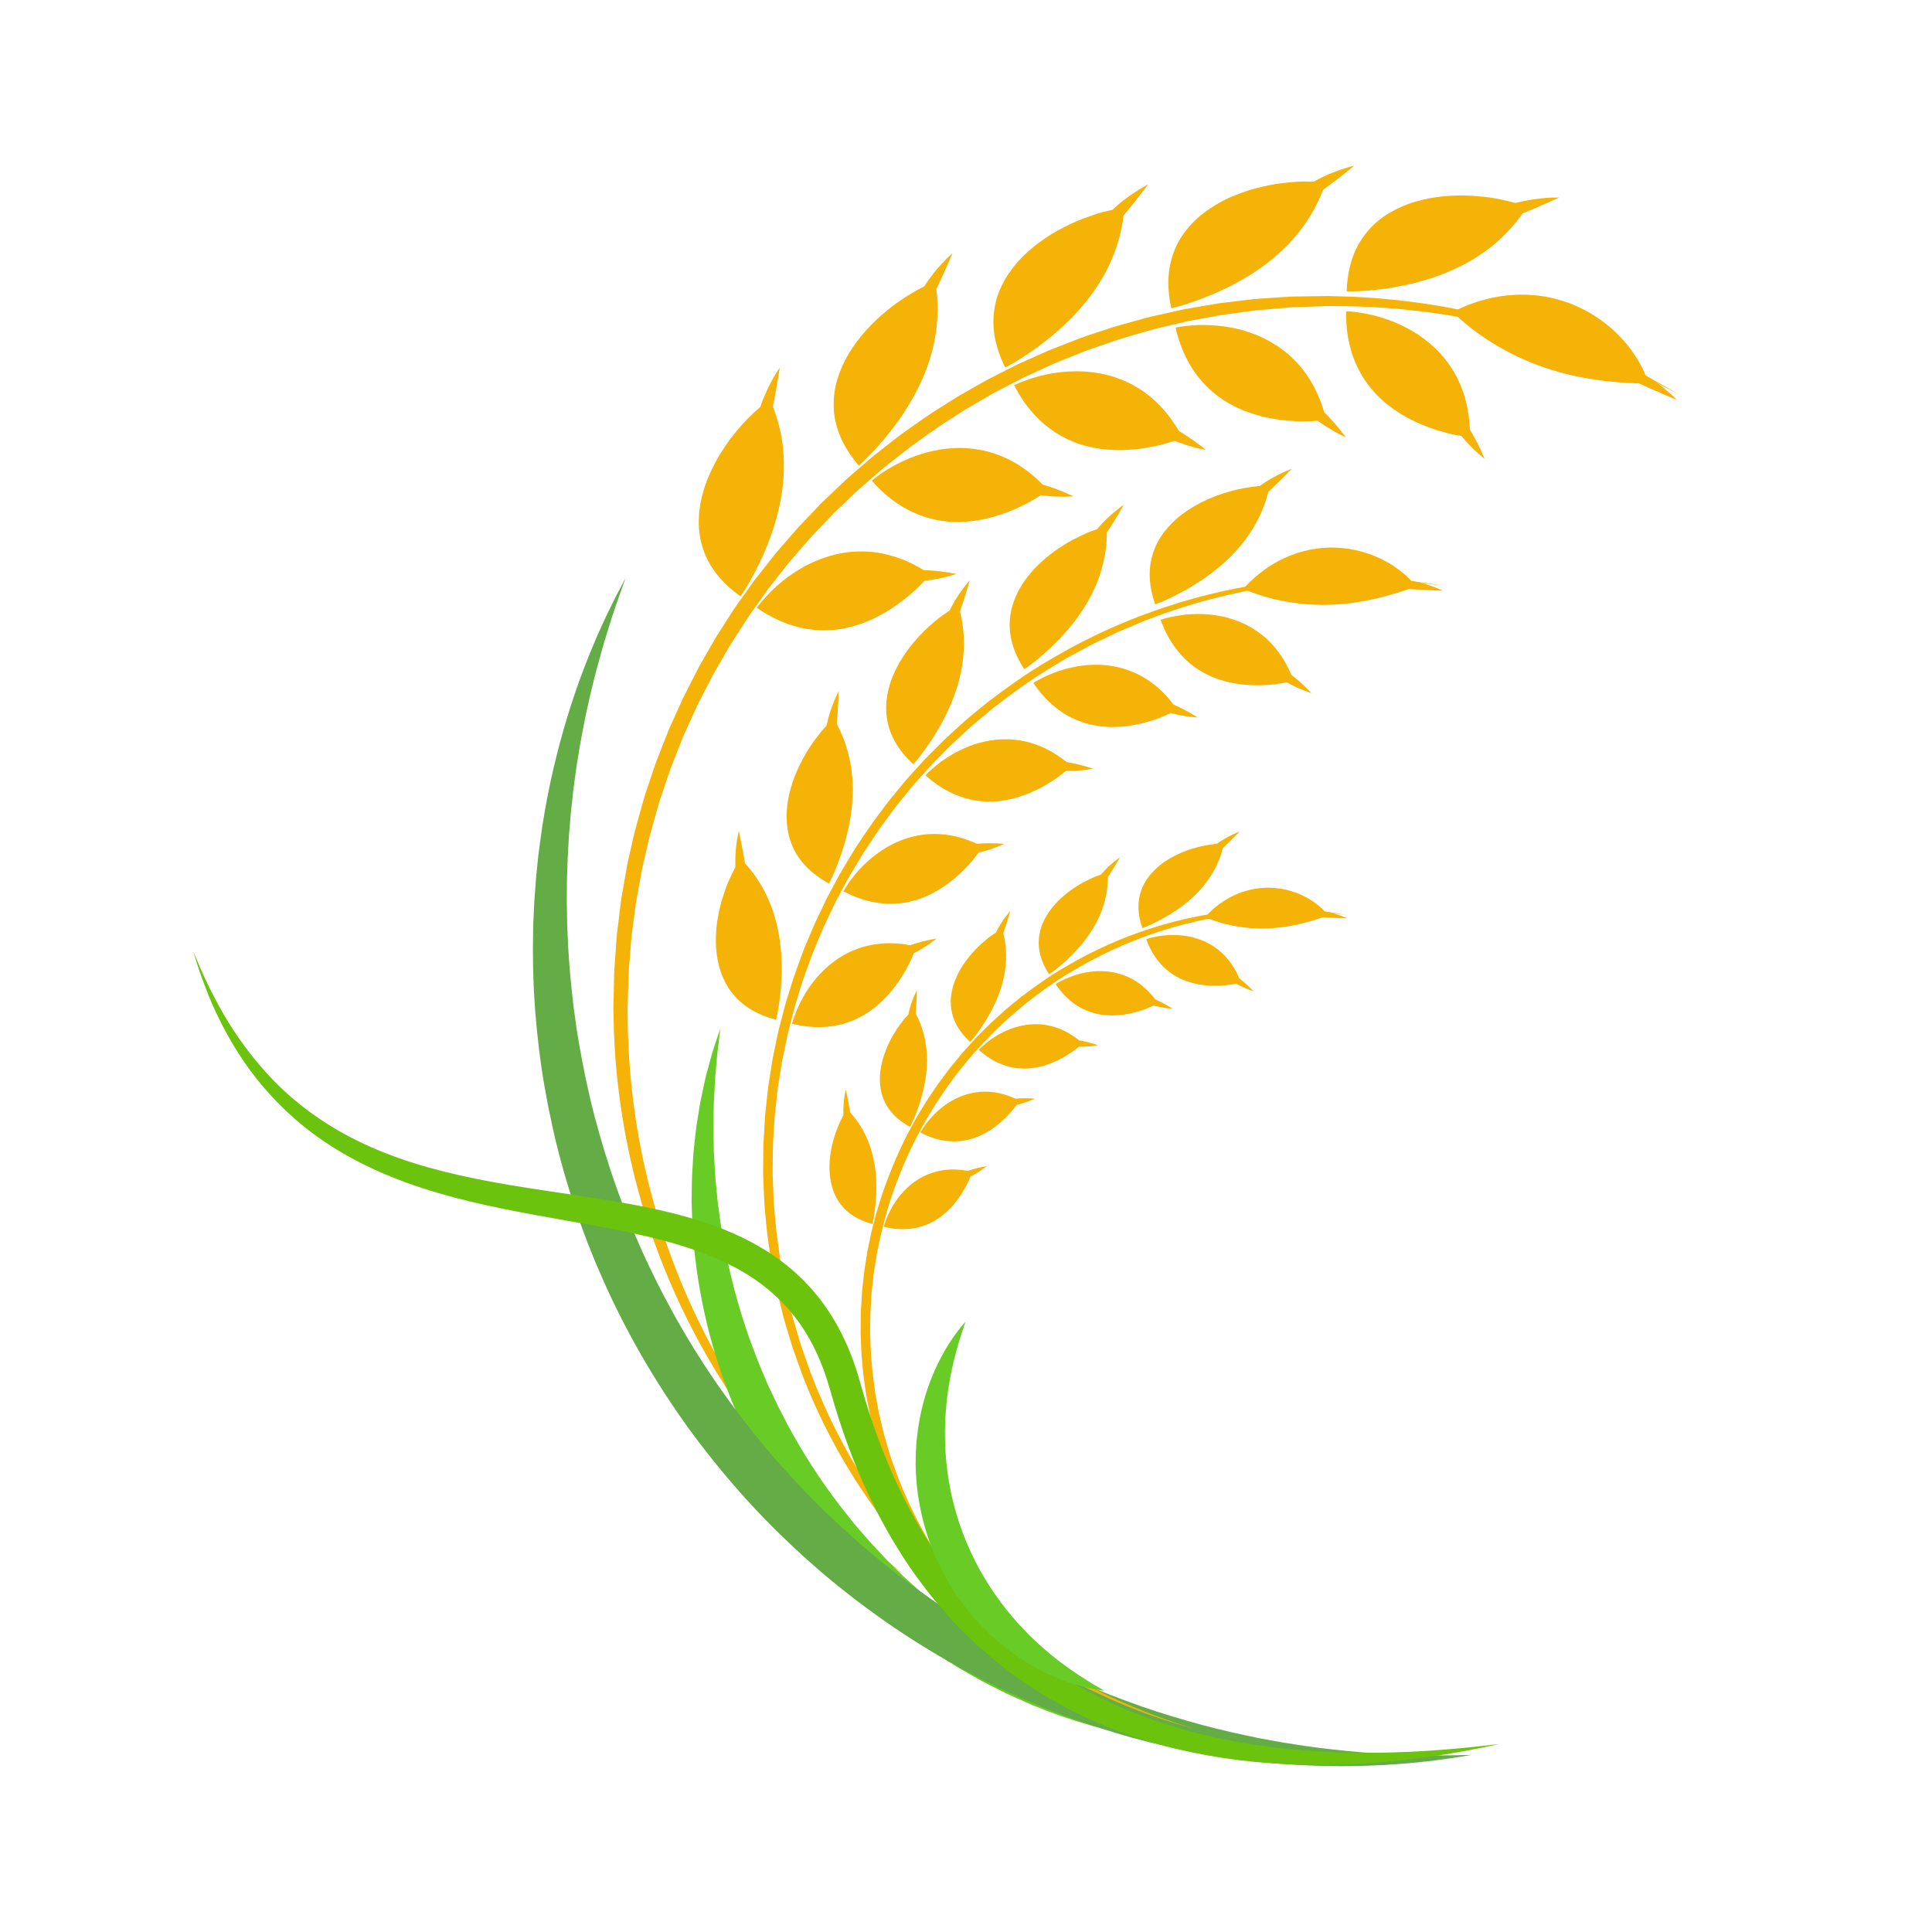 <svg xmlns="http://www.w3.org/2000/svg" xmlns:xlink="http://www.w3.org/1999/xlink" width="1080" zoomAndPan="magnify" viewBox="0 0 810 810" height="1080" preserveAspectRatio="xMidYMid meet" version="1.2"><defs><clipPath id="89c5fa35c3"><path d="M 257 124 L 704.25 124 L 704.25 661 L 257 661 Z M 257 124 "/></clipPath><clipPath id="67cfbf91d5"><path d="M 489 69.336 L 568 69.336 L 568 130 L 489 130 Z M 489 69.336 "/></clipPath><clipPath id="184ab04bfa"><path d="M 223.082 242 L 617 242 L 617 740.469 L 223.082 740.469 Z M 223.082 242 "/></clipPath></defs><g id="120764f0a8"><g clip-rule="nonzero" clip-path="url(#89c5fa35c3)"><path style=" stroke:none;fill-rule:nonzero;fill:#f5b308;fill-opacity:1;" d="M 379.621 660.586 C 379.621 660.586 378.914 660.062 377.551 659.055 C 376.871 658.551 376.023 657.926 375.016 657.18 C 374.012 656.434 372.832 655.59 371.551 654.562 C 370.254 653.547 368.812 652.418 367.223 651.172 C 365.617 649.941 363.961 648.488 362.117 646.98 C 361.203 646.211 360.242 645.438 359.27 644.598 C 358.309 643.754 357.316 642.875 356.293 641.973 C 355.27 641.066 354.215 640.129 353.129 639.164 C 352.07 638.172 350.98 637.148 349.859 636.102 C 348.75 635.043 347.574 633.988 346.43 632.848 C 345.281 631.707 344.105 630.539 342.898 629.344 C 342.297 628.746 341.688 628.141 341.07 627.527 C 340.473 626.898 339.867 626.262 339.254 625.621 C 338.027 624.336 336.777 623.02 335.5 621.676 C 334.242 620.316 332.992 618.898 331.695 617.469 C 331.055 616.75 330.406 616.027 329.75 615.293 C 329.102 614.559 328.473 613.793 327.824 613.031 C 326.535 611.5 325.219 609.938 323.883 608.355 C 322.594 606.734 321.277 605.086 319.941 603.41 C 314.672 596.652 309.305 589.258 304.062 581.176 C 298.855 573.078 293.797 564.289 289.008 554.863 C 284.23 545.43 279.746 535.344 275.746 524.652 C 271.746 513.961 268.281 502.652 265.438 490.848 C 262.598 479.047 260.41 466.738 259 454.055 C 258.832 452.469 258.621 450.883 258.484 449.285 C 258.355 447.688 258.223 446.086 258.09 444.477 C 257.785 441.266 257.664 438.027 257.5 434.777 C 257.293 431.523 257.309 428.25 257.223 424.965 L 257.199 423.73 L 257.188 423.117 L 257.184 422.809 C 257.18 422.719 257.184 422.457 257.184 422.426 L 257.234 419.977 C 257.27 418.34 257.305 416.707 257.34 415.062 C 257.375 413.422 257.406 411.777 257.445 410.129 L 257.496 407.656 C 257.523 406.824 257.605 405.984 257.66 405.148 C 257.898 401.797 258.141 398.43 258.379 395.055 L 258.562 392.52 C 258.621 391.672 258.754 390.84 258.848 390 C 259.055 388.32 259.262 386.641 259.465 384.957 C 259.676 383.273 259.883 381.586 260.09 379.895 L 260.398 377.359 C 260.516 376.516 260.684 375.68 260.824 374.836 C 261.41 371.473 261.996 368.098 262.59 364.711 L 263.035 362.176 L 263.605 359.652 C 263.984 357.977 264.367 356.293 264.746 354.609 C 266.133 347.832 268.203 341.199 270.062 334.48 C 270.281 333.637 270.574 332.812 270.852 331.984 L 271.688 329.504 C 272.242 327.852 272.801 326.195 273.359 324.535 C 273.918 322.879 274.48 321.219 275.039 319.559 C 275.68 317.93 276.32 316.293 276.961 314.66 C 277.602 313.027 278.242 311.395 278.887 309.754 L 279.852 307.301 L 280.332 306.07 L 280.871 304.867 C 282.316 301.656 283.762 298.445 285.211 295.227 L 286.297 292.812 L 287.492 290.453 L 289.902 285.734 L 292.312 281.012 L 292.918 279.828 L 293.57 278.676 L 294.891 276.375 C 296.648 273.305 298.41 270.234 300.172 267.16 L 305.891 258.207 C 307.742 255.184 309.859 252.34 311.906 249.453 L 314.988 245.129 C 315.508 244.41 316.004 243.676 316.543 242.977 L 318.188 240.895 C 320.379 238.113 322.566 235.336 324.75 232.562 C 327.012 229.848 329.367 227.215 331.668 224.543 C 332.836 223.219 333.957 221.855 335.16 220.57 L 342.457 212.938 L 344.277 211.035 C 344.883 210.398 345.539 209.816 346.168 209.203 C 348.711 206.785 351.25 204.371 353.785 201.961 C 355.027 200.727 356.383 199.621 357.695 198.473 C 359.02 197.332 360.336 196.188 361.656 195.051 C 362.977 193.91 364.293 192.773 365.609 191.637 C 366.953 190.535 368.336 189.484 369.695 188.406 C 372.438 186.281 375.129 184.102 377.895 182.035 C 383.555 178.078 389.078 173.98 394.922 170.438 C 396.367 169.523 397.805 168.609 399.242 167.695 C 399.961 167.242 400.672 166.777 401.398 166.336 L 403.609 165.078 C 406.559 163.398 409.496 161.727 412.422 160.059 C 413.871 159.191 415.395 158.484 416.887 157.711 C 418.383 156.949 419.879 156.195 421.367 155.438 C 422.859 154.684 424.348 153.93 425.832 153.172 C 426.566 152.785 427.328 152.449 428.086 152.113 L 430.359 151.098 C 433.387 149.746 436.402 148.395 439.402 147.055 C 442.438 145.801 445.508 144.656 448.535 143.465 C 450.051 142.871 451.566 142.281 453.078 141.695 C 454.594 141.125 456.141 140.656 457.664 140.133 C 460.723 139.117 463.77 138.117 466.797 137.113 C 469.848 136.184 472.922 135.395 475.961 134.535 C 479 133.707 482.004 132.805 485.062 132.191 C 488.105 131.512 491.125 130.84 494.129 130.168 C 494.875 130.004 495.625 129.836 496.375 129.668 C 497.133 129.543 497.887 129.414 498.637 129.285 C 500.145 129.023 501.645 128.77 503.141 128.508 C 504.637 128.254 506.125 128 507.609 127.75 C 508.352 127.621 509.094 127.492 509.836 127.367 L 510.941 127.172 L 512.059 127.035 C 515.027 126.68 517.977 126.328 520.902 125.973 C 522.367 125.801 523.824 125.625 525.277 125.449 C 526.727 125.277 528.184 125.23 529.629 125.117 C 532.523 124.918 535.395 124.727 538.242 124.535 C 541.086 124.285 543.914 124.309 546.719 124.258 C 549.52 124.211 552.297 124.168 555.047 124.129 L 556.078 124.113 L 556.625 124.105 L 557.137 124.117 C 557.816 124.133 558.492 124.156 559.168 124.176 C 560.523 124.211 561.867 124.246 563.207 124.281 C 564.551 124.324 565.875 124.332 567.211 124.406 C 568.547 124.488 569.879 124.562 571.203 124.645 C 576.508 124.891 581.648 125.445 586.684 125.91 C 591.699 126.559 596.609 127.094 601.352 127.945 C 606.113 128.652 610.699 129.645 615.172 130.516 C 617.398 130.992 619.578 131.523 621.734 132.02 C 622.812 132.266 623.883 132.516 624.941 132.762 C 625.996 133.027 627.039 133.316 628.074 133.59 C 644.672 137.91 658.715 143.102 669.988 147.977 C 681.266 152.844 689.762 157.445 695.535 160.566 C 701.223 163.848 704.262 165.594 704.262 165.594 C 704.262 165.594 701.164 163.961 695.359 160.895 C 689.492 157.965 680.824 153.762 669.465 149.234 C 658.105 144.727 643.988 140.027 627.449 136.129 C 626.414 135.887 625.375 135.625 624.324 135.387 C 623.27 135.176 622.203 134.953 621.129 134.734 C 618.98 134.297 616.809 133.828 614.594 133.41 C 610.141 132.66 605.586 131.797 600.855 131.219 C 596.152 130.504 591.289 130.051 586.324 129.512 C 581.34 129.152 576.242 128.699 571.051 128.566 C 569.75 128.516 568.445 128.461 567.133 128.41 C 565.82 128.363 564.477 128.383 563.141 128.363 C 561.801 128.359 560.453 128.348 559.098 128.332 C 558.426 128.332 557.746 128.328 557.066 128.32 L 556.555 128.316 L 556.086 128.332 L 555.07 128.375 C 552.359 128.469 549.621 128.566 546.859 128.664 C 544.102 128.77 541.312 128.797 538.52 129.098 C 535.719 129.344 532.895 129.582 530.051 129.824 C 528.629 129.957 527.195 130.023 525.77 130.215 C 524.344 130.406 522.914 130.598 521.477 130.793 C 518.602 131.176 515.711 131.566 512.793 131.961 L 511.699 132.109 L 510.613 132.316 C 509.887 132.445 509.156 132.586 508.43 132.719 C 506.973 132.992 505.512 133.262 504.047 133.539 C 502.578 133.809 501.109 134.082 499.633 134.355 C 498.895 134.496 498.156 134.629 497.418 134.766 C 496.684 134.941 495.949 135.117 495.215 135.289 C 492.273 135.992 489.316 136.691 486.34 137.406 C 483.348 138.051 480.41 138.973 477.438 139.832 C 474.469 140.719 471.469 141.539 468.484 142.488 C 465.531 143.508 462.559 144.543 459.57 145.574 C 458.082 146.105 456.566 146.578 455.082 147.148 C 453.609 147.738 452.133 148.332 450.648 148.922 C 447.691 150.117 444.691 151.266 441.727 152.52 C 438.797 153.859 435.855 155.203 432.902 156.555 L 430.684 157.57 C 429.941 157.906 429.199 158.238 428.48 158.633 C 427.035 159.383 425.582 160.133 424.129 160.883 C 422.672 161.641 421.219 162.391 419.758 163.148 C 418.305 163.918 416.816 164.625 415.41 165.484 C 412.555 167.141 409.691 168.805 406.82 170.473 L 404.668 171.727 C 403.957 172.16 403.266 172.625 402.562 173.074 C 401.168 173.98 399.766 174.887 398.363 175.797 C 392.672 179.309 387.305 183.367 381.797 187.281 C 379.102 189.316 376.473 191.457 373.797 193.543 C 372.473 194.602 371.117 195.633 369.809 196.711 C 368.523 197.828 367.238 198.945 365.953 200.062 C 364.668 201.18 363.379 202.301 362.09 203.422 C 360.809 204.547 359.484 205.633 358.273 206.844 C 355.801 209.207 353.324 211.574 350.844 213.949 C 350.23 214.547 349.59 215.121 349 215.746 L 347.223 217.613 L 343.672 221.352 L 340.113 225.094 C 338.938 226.355 337.848 227.691 336.711 228.984 C 334.469 231.605 332.172 234.184 329.969 236.848 C 327.84 239.566 325.707 242.285 323.574 245.008 L 321.977 247.051 C 321.449 247.734 320.969 248.457 320.461 249.156 L 317.461 253.391 C 315.465 256.219 313.41 259.008 311.602 261.961 L 305.984 270.695 C 304.258 273.691 302.527 276.688 300.801 279.684 L 299.5 281.93 L 298.859 283.055 L 298.266 284.207 L 295.898 288.82 L 293.531 293.426 L 292.352 295.73 L 291.285 298.086 C 289.859 301.227 288.438 304.363 287.012 307.496 L 286.484 308.672 L 286.012 309.871 L 285.062 312.27 C 284.43 313.867 283.797 315.465 283.168 317.059 C 282.535 318.656 281.902 320.25 281.273 321.844 C 280.719 323.465 280.168 325.086 279.617 326.703 C 279.066 328.324 278.52 329.941 277.969 331.559 L 277.145 333.984 C 276.867 334.793 276.582 335.594 276.367 336.418 C 274.527 342.98 272.496 349.469 271.102 356.086 C 270.715 357.73 270.328 359.371 269.941 361.012 L 269.363 363.469 L 268.902 365.953 C 268.297 369.258 267.695 372.555 267.09 375.844 C 266.945 376.664 266.777 377.484 266.656 378.309 L 266.328 380.789 C 266.113 382.441 265.895 384.09 265.68 385.738 C 265.461 387.387 265.246 389.027 265.031 390.672 C 264.934 391.492 264.793 392.312 264.73 393.129 L 264.531 395.586 C 264.27 398.859 264.008 402.117 263.742 405.367 C 263.684 406.184 263.598 406.988 263.559 407.809 L 263.488 410.281 C 263.441 411.93 263.391 413.574 263.344 415.215 C 263.293 416.855 263.246 418.492 263.199 420.129 L 263.125 422.578 L 263.145 424.922 C 263.199 428.145 263.156 431.355 263.332 434.543 C 263.465 437.734 263.566 440.914 263.82 444.066 C 263.926 445.641 264.035 447.219 264.141 448.789 C 264.25 450.355 264.438 451.914 264.582 453.473 C 265.789 465.938 267.766 478.055 270.391 489.695 C 275.656 512.98 283.441 534.336 292.512 553.129 C 297.039 562.531 301.902 571.289 306.848 579.426 C 311.824 587.547 316.953 594.996 322.012 601.828 C 323.293 603.523 324.555 605.191 325.793 606.828 C 327.082 608.434 328.344 610.012 329.582 611.562 C 330.207 612.336 330.812 613.113 331.438 613.859 C 332.07 614.602 332.695 615.34 333.316 616.066 C 334.555 617.527 335.754 618.973 336.961 620.359 C 338.191 621.73 339.395 623.074 340.574 624.391 C 341.16 625.047 341.742 625.695 342.32 626.34 C 342.914 626.965 343.5 627.586 344.082 628.199 C 345.242 629.422 346.379 630.621 347.488 631.789 C 348.59 632.961 349.727 634.039 350.801 635.129 C 359.477 643.746 366.723 650.094 371.777 654.273 C 373.016 655.348 374.168 656.23 375.145 657.012 C 376.121 657.793 376.945 658.449 377.609 658.977 C 378.934 660.039 379.621 660.586 379.621 660.586 "/></g><path style=" stroke:none;fill-rule:nonzero;fill:#f5b308;fill-opacity:1;" d="M 324.039 170.453 C 325.086 173.141 325.898 175.762 326.574 178.387 C 327.246 181.008 327.738 183.586 328.07 186.109 C 328.406 188.633 328.578 191.102 328.629 193.516 C 328.703 195.961 328.645 198.348 328.473 200.664 C 327.758 209.91 325.543 218.391 322.828 225.582 C 321.543 229.242 320.062 232.523 318.668 235.488 C 317.301 238.473 315.887 241.035 314.684 243.191 C 312.316 247.531 310.477 250.023 310.477 250.023 C 301.766 243.855 296.695 236.738 294.395 229.02 C 292.125 221.352 292.691 213.176 295.039 205.441 C 295.332 204.473 295.633 203.5 295.98 202.551 C 296.336 201.605 296.711 200.668 297.105 199.738 C 297.891 197.879 298.758 196.051 299.68 194.27 C 301.562 190.738 303.719 187.434 305.914 184.395 C 308.176 181.418 310.465 178.691 312.66 176.363 C 314.887 174.066 316.984 172.117 318.77 170.586 C 320.395 165.781 322.438 161.652 324.055 158.715 C 325.715 155.824 326.93 154.113 326.93 154.113 C 326.465 157.246 325.941 160.113 325.48 162.852 C 325.012 165.586 324.527 168.117 324.039 170.453 "/><path style=" stroke:none;fill-rule:nonzero;fill:#f5b308;fill-opacity:1;" d="M 360.066 195.223 C 356.594 191.168 354.043 187.113 352.324 183.047 C 350.613 179 349.684 174.891 349.543 170.922 C 349.387 166.945 349.91 162.973 351.016 159.156 C 352.156 155.387 353.801 151.66 355.883 148.199 C 360.051 141.289 365.758 135.168 371.566 130.445 C 373.016 129.254 374.461 128.137 375.875 127.098 C 377.297 126.062 378.715 125.148 380.066 124.285 C 382.781 122.582 385.258 121.148 387.402 120.156 C 388.781 118.027 390.207 116.07 391.578 114.336 C 392.938 112.586 394.289 111.156 395.434 109.934 C 397.742 107.508 399.332 106.129 399.332 106.129 C 396.91 111.996 394.594 116.93 392.543 121.297 C 393.277 127.035 393.195 132.371 392.629 137.453 C 392.348 139.996 391.926 142.449 391.391 144.812 C 390.855 147.184 390.191 149.434 389.48 151.68 C 388.051 156.141 386.203 160.172 384.266 164.023 C 383.281 165.93 382.246 167.75 381.176 169.477 C 380.137 171.246 379.062 172.926 377.973 174.516 C 373.617 180.863 369.184 186.016 365.793 189.605 C 364.074 191.371 362.672 192.809 361.664 193.766 C 360.66 194.723 360.066 195.223 360.066 195.223 "/><path style=" stroke:none;fill-rule:nonzero;fill:#f5b308;fill-opacity:1;" d="M 421.461 154.09 C 419.082 149.309 417.594 144.746 416.906 140.379 C 416.227 136.016 416.375 131.902 417.184 127.969 C 417.586 126.008 418.16 124.094 418.879 122.238 C 419.602 120.387 420.492 118.637 421.496 116.926 C 422.504 115.215 423.637 113.559 424.871 111.965 C 426.102 110.367 427.473 108.914 428.902 107.477 C 430.332 106.051 431.844 104.684 433.41 103.391 C 434.988 102.137 436.625 100.949 438.289 99.828 C 439.961 98.723 441.633 97.617 443.355 96.703 C 445.066 95.754 446.781 94.887 448.473 94.074 C 451.848 92.414 455.195 91.223 458.234 90.188 C 461.27 89.137 464.059 88.469 466.371 87.988 C 468.23 86.262 470.082 84.664 471.844 83.359 C 473.609 82.055 475.258 80.941 476.672 80.039 C 478.086 79.145 479.266 78.453 480.086 77.988 C 480.91 77.531 481.383 77.312 481.383 77.312 C 479.477 79.816 477.68 82.203 475.961 84.355 C 474.246 86.531 472.598 88.457 471.07 90.336 C 470.367 96.074 469.004 101.297 467.188 106.027 C 465.379 110.793 463.152 115.16 460.637 119.039 C 459.387 120.996 458.09 122.902 456.73 124.68 C 455.379 126.465 453.965 128.109 452.551 129.727 C 451.133 131.352 449.691 132.875 448.234 134.305 C 447.508 135.02 446.777 135.707 446.047 136.375 C 445.328 137.062 444.605 137.734 443.883 138.375 C 442.445 139.664 441.016 140.863 439.609 141.965 C 438.199 143.07 436.855 144.172 435.535 145.133 C 434.219 146.109 432.949 146.996 431.742 147.797 C 430.543 148.609 429.43 149.387 428.387 150.047 C 426.312 151.387 424.566 152.367 423.355 153.047 C 422.152 153.742 421.461 154.09 421.461 154.09 "/><g clip-rule="nonzero" clip-path="url(#67cfbf91d5)"><path style=" stroke:none;fill-rule:nonzero;fill:#f5b308;fill-opacity:1;" d="M 491.055 129.223 C 488.766 118.762 489.82 110.109 493.324 102.859 C 495.066 99.215 497.43 96.059 500.223 93.223 C 501.617 91.812 503.113 90.461 504.703 89.242 C 506.297 88.043 507.977 86.922 509.711 85.883 C 511.449 84.863 513.238 83.859 515.078 83.039 C 516.918 82.211 518.793 81.457 520.676 80.773 C 524.441 79.363 528.27 78.457 531.938 77.691 C 532.855 77.508 533.766 77.336 534.66 77.18 C 535.555 77.035 536.441 76.926 537.312 76.816 C 539.051 76.602 540.73 76.441 542.324 76.309 C 545.516 76.039 548.371 76.074 550.723 76.172 C 552.938 74.949 555.113 73.863 557.137 73.012 C 559.156 72.176 561.02 71.504 562.602 70.973 C 565.77 69.926 567.812 69.461 567.812 69.461 C 565.367 71.473 563.051 73.305 560.867 74.984 C 558.684 76.672 556.625 78.145 554.695 79.594 C 552.625 84.988 550.035 89.719 547.129 93.867 C 544.223 98.043 540.996 101.738 537.617 104.887 C 534.242 108.09 530.711 110.902 527.168 113.25 C 525.398 114.48 523.625 115.613 521.867 116.637 C 520.109 117.684 518.355 118.582 516.652 119.512 C 509.805 123.059 503.453 125.461 498.766 127.012 C 496.426 127.812 494.5 128.359 493.156 128.707 C 491.801 129.035 491.055 129.223 491.055 129.223 "/></g><path style=" stroke:none;fill-rule:nonzero;fill:#f5b308;fill-opacity:1;" d="M 564.609 122.188 C 564.777 116.848 565.625 112.129 567.09 107.945 C 568.555 103.801 570.629 100.234 573.195 97.16 C 575.762 94.098 578.82 91.469 582.207 89.457 C 583.898 88.438 585.676 87.52 587.512 86.707 C 588.43 86.301 589.363 85.918 590.312 85.559 C 591.258 85.211 592.211 84.914 593.18 84.625 C 600.918 82.297 609.254 81.672 616.738 82.059 C 618.609 82.172 620.426 82.328 622.176 82.52 C 623.926 82.711 625.602 82.918 627.176 83.23 C 630.328 83.816 633.117 84.484 635.387 85.121 C 640.293 83.824 644.867 83.273 648.219 82.977 C 649.891 82.848 651.242 82.836 652.184 82.832 C 653.125 82.824 653.648 82.844 653.648 82.844 C 647.934 85.418 642.848 87.703 638.414 89.445 C 636.754 91.805 635.016 93.93 633.199 95.941 C 631.383 97.949 629.504 99.789 627.586 101.465 C 625.664 103.137 623.699 104.656 621.715 106.023 C 619.73 107.387 617.703 108.711 615.676 109.848 C 613.648 110.996 611.609 112.012 609.582 112.914 C 607.547 113.832 605.512 114.715 603.504 115.445 C 601.492 116.191 599.504 116.824 597.551 117.391 C 595.59 118 593.664 118.52 591.789 118.961 C 589.914 119.414 588.09 119.738 586.328 120.094 C 584.559 120.445 582.859 120.734 581.242 120.961 C 579.621 121.199 578.086 121.359 576.641 121.508 C 575.199 121.688 573.855 121.82 572.625 121.914 C 570.16 122.105 568.164 122.156 566.773 122.164 C 565.387 122.203 564.609 122.188 564.609 122.188 "/><path style=" stroke:none;fill-rule:nonzero;fill:#f5b308;fill-opacity:1;" d="M 387.266 239.02 C 389.262 239.09 391.395 239.238 393.664 239.48 C 395.93 239.723 398.395 240.137 400.953 240.633 C 400.953 240.633 399.586 241.141 397.207 241.719 C 394.875 242.352 391.531 243.062 387.555 243.496 C 386.449 244.762 385.023 246.211 383.312 247.719 C 381.633 249.262 379.715 250.91 377.512 252.484 C 375.375 254.125 372.973 255.707 370.375 257.176 C 369.098 257.926 367.754 258.637 366.355 259.297 C 365.656 259.629 364.941 259.945 364.211 260.246 C 363.484 260.551 362.77 260.863 362.027 261.145 C 356.062 263.391 349.336 264.75 341.836 264.121 C 334.387 263.504 326.055 260.887 317.281 254.805 C 317.281 254.805 319.035 252.34 322.324 248.871 C 323.984 247.152 326.105 245.242 328.535 243.262 C 330.992 241.305 333.891 239.379 337.043 237.586 C 343.492 234.113 351.219 231.391 359.844 231.207 C 361.992 231.152 364.176 231.238 366.395 231.492 C 368.637 231.77 370.914 232.215 373.211 232.844 C 375.508 233.473 377.828 234.281 380.16 235.297 C 382.496 236.305 384.887 237.57 387.266 239.02 "/><path style=" stroke:none;fill-rule:nonzero;fill:#f5b308;fill-opacity:1;" d="M 437.188 203.195 C 440.98 204.234 445.344 205.898 450.047 208.082 C 450.047 208.082 448.605 208.258 446.176 208.262 C 444.965 208.277 443.477 208.195 441.844 208.129 C 440.203 208.051 438.371 207.895 436.387 207.613 C 434.973 208.508 433.27 209.617 431.258 210.684 C 430.254 211.227 429.164 211.738 428.039 212.285 C 426.918 212.84 425.73 213.383 424.48 213.895 C 419.48 215.93 413.699 217.789 407.348 218.496 C 404.18 218.859 400.914 219 397.488 218.672 C 394.098 218.383 390.621 217.727 387.047 216.488 C 383.461 215.242 379.883 213.551 376.254 211.105 C 372.641 208.672 369.016 205.535 365.504 201.516 C 365.504 201.516 366.074 201.016 367.145 200.191 C 368.215 199.371 369.766 198.199 371.824 196.973 C 375.891 194.457 381.773 191.441 388.852 189.605 C 390.621 189.148 392.453 188.75 394.328 188.43 C 396.234 188.152 398.191 187.961 400.18 187.871 C 404.129 187.652 408.328 188.035 412.492 188.93 C 414.566 189.367 416.691 190.027 418.793 190.832 C 420.895 191.637 422.984 192.609 425.055 193.766 C 429.191 196.078 433.293 199.238 437.188 203.195 "/><path style=" stroke:none;fill-rule:nonzero;fill:#f5b308;fill-opacity:1;" d="M 494.25 180.691 C 495.953 181.652 497.777 182.867 499.656 184.164 C 501.543 185.492 503.488 186.918 505.508 188.602 C 505.508 188.602 505.156 188.535 504.488 188.418 C 503.836 188.301 502.891 188.117 501.715 187.824 C 500.539 187.539 499.133 187.148 497.551 186.629 C 495.973 186.109 494.246 185.555 492.398 184.797 C 490.82 185.367 488.867 185.906 486.676 186.504 C 484.477 187.086 481.977 187.504 479.328 187.953 C 478.004 188.152 476.621 188.316 475.199 188.426 C 473.77 188.516 472.336 188.668 470.848 188.695 C 469.363 188.734 467.844 188.715 466.297 188.617 C 464.762 188.562 463.207 188.438 461.629 188.23 C 460.055 188.027 458.441 187.699 456.848 187.348 C 455.258 186.996 453.648 186.547 452.039 185.984 C 450.43 185.43 448.805 184.738 447.207 183.973 C 445.613 183.215 444.023 182.332 442.445 181.309 C 439.301 179.27 436.195 176.66 433.281 173.422 C 430.375 170.188 427.629 166.27 425.203 161.516 C 425.203 161.516 425.871 161.164 427.102 160.613 C 428.34 160.082 430.168 159.398 432.441 158.66 C 433.582 158.301 434.824 157.902 436.188 157.566 C 437.551 157.242 439.016 156.93 440.562 156.648 C 442.113 156.375 443.723 156.094 445.438 155.945 C 447.148 155.797 448.926 155.699 450.742 155.676 C 451.652 155.656 452.574 155.664 453.504 155.688 C 454.445 155.738 455.395 155.809 456.352 155.902 C 458.262 156.086 460.195 156.363 462.141 156.746 C 464.086 157.137 466.062 157.715 468.012 158.371 C 469.969 159.051 471.898 159.82 473.816 160.797 C 477.664 162.785 481.355 165.293 484.805 168.578 C 488.262 171.895 491.441 175.895 494.25 180.691 "/><path style=" stroke:none;fill-rule:nonzero;fill:#f5b308;fill-opacity:1;" d="M 555.191 172.875 C 556.617 174.223 558.098 175.832 559.613 177.562 C 561.129 179.301 562.676 181.203 564.238 183.277 C 564.238 183.277 562.879 182.758 560.727 181.617 C 559.648 181.047 558.371 180.324 556.957 179.434 C 555.547 178.562 553.996 177.586 552.379 176.406 C 550.703 176.574 548.664 176.617 546.383 176.664 C 545.246 176.668 544.039 176.637 542.785 176.562 C 542.156 176.527 541.516 176.473 540.863 176.418 C 540.215 176.383 539.555 176.332 538.883 176.27 C 536.203 176.039 533.352 175.504 530.453 174.914 C 529.004 174.594 527.531 174.203 526.051 173.734 C 524.57 173.254 523.098 172.801 521.617 172.203 C 520.141 171.617 518.664 170.941 517.199 170.172 C 515.734 169.414 514.289 168.613 512.867 167.672 C 510.023 165.812 507.258 163.488 504.715 160.777 C 499.629 155.293 495.234 147.715 492.859 137.344 C 492.859 137.344 493.59 137.152 494.926 136.969 C 496.262 136.762 498.199 136.523 500.578 136.363 C 505.348 136.07 511.961 136.246 519.055 137.957 C 520.824 138.355 522.633 138.938 524.438 139.57 C 526.246 140.215 528.055 140.949 529.844 141.797 C 533.434 143.602 536.941 145.789 540.184 148.598 C 543.434 151.461 546.41 154.793 548.957 158.824 C 551.512 162.883 553.625 167.539 555.191 172.875 "/><path style=" stroke:none;fill-rule:nonzero;fill:#f5b308;fill-opacity:1;" d="M 616.219 180.047 C 618.289 183.473 620.445 187.441 622.41 192.348 C 622.41 192.348 622.113 192.129 621.598 191.703 C 621.078 191.289 620.348 190.633 619.445 189.824 C 617.633 188.246 615.211 185.832 612.66 182.762 C 610.996 182.543 609.004 182.16 606.805 181.574 C 605.707 181.262 604.543 180.977 603.344 180.625 C 602.145 180.27 600.906 179.859 599.641 179.391 C 594.574 177.559 589.055 174.988 583.883 171.266 C 583.238 170.797 582.598 170.289 581.965 169.793 C 581.328 169.305 580.699 168.789 580.078 168.258 C 578.84 167.184 577.633 166.023 576.48 164.758 C 574.168 162.195 572.035 159.41 570.227 156.109 C 568.41 152.82 566.91 149.062 565.875 144.809 C 564.844 140.586 564.277 135.84 564.391 130.504 C 564.391 130.504 565.145 130.504 566.492 130.602 C 567.836 130.742 569.773 130.984 572.125 131.418 C 573.297 131.637 574.578 131.902 575.938 132.215 C 577.297 132.562 578.734 133 580.23 133.488 C 581.727 133.977 583.273 134.535 584.859 135.168 C 586.445 135.801 588.047 136.605 589.664 137.441 C 591.281 138.293 592.902 139.227 594.508 140.254 C 596.102 141.332 597.676 142.52 599.207 143.793 C 600.73 145.082 602.219 146.422 603.621 147.949 C 605.023 149.484 606.355 151.129 607.586 152.879 C 608.816 154.641 609.965 156.465 610.969 158.5 C 611.977 160.523 612.859 162.664 613.605 164.922 C 614.355 167.184 614.957 169.562 615.398 172.066 C 615.848 174.57 616.117 177.262 616.219 180.047 "/><path style=" stroke:none;fill-rule:nonzero;fill:#f5b308;fill-opacity:1;" d="M 689.867 157.316 C 691.988 158.609 693.887 159.887 695.535 161.082 C 697.164 162.309 698.523 163.48 699.645 164.461 C 701.867 166.43 703.039 167.715 703.039 167.715 C 699.957 166.445 697.129 165.211 694.52 164.016 C 691.863 162.898 689.438 161.816 687.211 160.773 C 673.637 160.316 662.523 158.539 653.043 155.844 C 648.328 154.438 643.977 152.988 640.055 151.227 C 638.074 150.402 636.188 149.547 634.398 148.652 C 633.504 148.199 632.637 147.738 631.789 147.27 C 630.941 146.805 630.105 146.383 629.301 145.922 C 622.867 142.246 617.816 138.562 614.371 135.625 C 610.902 132.812 609.07 130.789 609.07 130.789 C 620.207 125.047 631.078 123.164 640.793 123.602 C 643.215 123.73 645.578 123.988 647.867 124.352 C 650.137 124.773 652.328 125.316 654.445 125.945 C 655.5 126.258 656.535 126.594 657.555 126.949 C 658.562 127.316 659.543 127.738 660.508 128.156 C 662.43 129.004 664.273 129.914 666.023 130.879 C 669.5 132.871 672.586 135.145 675.312 137.438 C 678.004 139.828 680.324 142.27 682.285 144.637 C 684.227 147.055 685.797 149.422 687.059 151.562 C 687.688 152.633 688.238 153.656 688.707 154.609 C 689.168 155.586 689.555 156.492 689.867 157.316 "/><path style=" stroke:none;fill-rule:nonzero;fill:#69cc26;fill-opacity:1;" d="M 529.66 731.156 C 529.66 731.156 527.973 731.258 524.801 731.461 C 521.637 731.625 516.945 731.766 510.992 731.648 C 505.031 731.52 497.785 731.07 489.5 730.016 C 481.223 728.957 471.906 727.285 461.906 724.664 C 459.414 723.977 456.855 723.316 454.289 722.504 C 453.004 722.109 451.703 721.711 450.391 721.312 C 449.094 720.875 447.777 720.434 446.457 719.996 C 443.785 719.148 441.152 718.09 438.438 717.105 C 437.094 716.566 435.746 716.027 434.383 715.484 C 433.703 715.215 433.02 714.934 432.332 714.664 C 431.629 714.352 430.922 714.043 430.211 713.73 C 427.559 712.562 424.879 711.359 422.168 710.137 C 419.402 708.738 416.602 707.328 413.77 705.898 C 413.066 705.539 412.34 705.188 411.645 704.805 C 410.961 704.426 410.27 704.035 409.582 703.645 C 408.207 702.863 406.824 702.066 405.434 701.273 C 404.738 700.879 404.043 700.48 403.344 700.078 C 402.645 699.684 401.949 699.277 401.273 698.832 C 399.906 697.965 398.535 697.098 397.156 696.227 C 395.777 695.352 394.395 694.477 393.008 693.594 C 391.648 692.664 390.297 691.715 388.945 690.75 C 387.594 689.793 386.234 688.828 384.871 687.863 L 383.852 687.137 L 382.859 686.363 L 380.867 684.82 C 375.504 680.762 370.293 676.359 365.234 671.711 C 363.984 670.527 362.73 669.352 361.477 668.168 C 360.219 666.984 358.949 665.812 357.762 664.555 C 355.367 662.059 352.879 659.629 350.578 657.02 C 349.43 655.707 348.281 654.402 347.129 653.09 L 345.406 651.129 L 344.543 650.145 L 343.719 649.125 L 340.434 645.047 L 338.789 643.008 C 338.238 642.328 337.691 641.648 337.184 640.938 C 328.773 629.777 321.289 617.914 315.086 605.652 C 313.59 602.559 312.098 599.48 310.617 596.418 C 309.285 593.285 307.965 590.172 306.648 587.074 C 305.418 583.945 304.273 580.805 303.102 577.703 C 302.492 576.16 302.039 574.566 301.523 573.004 C 301.023 571.438 300.523 569.879 300.027 568.324 C 296.203 555.844 293.613 543.48 292.008 531.68 C 291.824 530.203 291.637 528.738 291.449 527.281 C 291.359 526.551 291.27 525.828 291.18 525.105 C 291.121 524.379 291.059 523.656 290.996 522.938 C 290.766 520.055 290.492 517.223 290.312 514.438 C 290.219 511.645 290.125 508.898 290.031 506.203 C 290.012 505.531 289.988 504.863 289.965 504.195 C 289.973 503.531 289.977 502.867 289.98 502.203 C 290 500.887 290.016 499.578 290.031 498.285 C 290.051 496.996 290.074 495.715 290.094 494.453 C 290.098 493.191 290.223 491.938 290.277 490.707 C 290.43 488.242 290.578 485.836 290.723 483.492 C 290.938 481.152 291.219 478.875 291.449 476.668 C 291.699 474.461 291.898 472.316 292.277 470.258 C 292.609 468.199 292.934 466.203 293.242 464.281 C 293.41 463.32 293.523 462.375 293.727 461.457 C 293.926 460.539 294.117 459.637 294.305 458.754 C 294.684 456.996 295.047 455.309 295.391 453.695 C 295.57 452.891 295.715 452.102 295.918 451.34 C 296.121 450.578 296.32 449.84 296.516 449.117 C 297.281 446.234 297.977 443.672 298.598 441.449 C 299.301 439.246 299.922 437.379 300.426 435.871 C 301.441 432.863 301.988 431.258 301.988 431.258 C 301.988 431.258 301.793 432.941 301.434 436.102 C 301.238 437.668 301 439.602 300.719 441.875 C 300.535 444.164 300.305 446.785 300.035 449.707 C 299.973 450.438 299.906 451.188 299.836 451.957 C 299.773 452.727 299.75 453.52 299.703 454.328 C 299.613 455.945 299.527 457.637 299.434 459.398 C 299.184 462.914 299.211 466.73 299.125 470.785 C 299.059 472.812 299.133 474.906 299.172 477.059 C 299.223 479.211 299.238 481.422 299.324 483.684 C 299.648 488.215 299.734 492.965 300.328 497.895 C 300.445 499.129 300.562 500.375 300.684 501.629 C 300.742 502.258 300.797 502.891 300.855 503.523 C 300.941 504.156 301.027 504.793 301.113 505.43 C 301.457 507.977 301.805 510.57 302.16 513.211 C 302.613 515.832 303.07 518.496 303.535 521.203 C 303.648 521.879 303.762 522.555 303.879 523.234 C 304.023 523.914 304.168 524.59 304.312 525.27 C 304.602 526.629 304.898 528 305.195 529.379 C 307.582 540.395 310.812 551.824 314.98 563.324 C 316.086 566.18 317.137 569.074 318.293 571.953 C 319.508 574.809 320.688 577.699 321.945 580.574 C 323.289 583.414 324.637 586.27 325.992 589.141 C 327.441 591.961 328.898 594.801 330.359 597.645 C 336.477 608.887 343.457 619.883 351.344 630.199 C 351.809 630.867 352.312 631.496 352.82 632.133 L 354.336 634.039 L 357.355 637.855 L 358.109 638.805 L 358.91 639.727 L 360.496 641.562 L 363.672 645.234 C 364.707 646.48 365.855 647.617 366.949 648.805 C 368.047 649.984 369.145 651.164 370.238 652.348 C 371.312 653.547 372.469 654.664 373.613 655.789 C 374.754 656.922 375.895 658.043 377.031 659.164 L 378.738 660.848 L 380.512 662.453 C 381.691 663.52 382.867 664.59 384.043 665.656 C 385.207 666.734 386.363 667.812 387.594 668.805 C 388.801 669.828 390.004 670.836 391.203 671.848 L 393.004 673.363 L 393.902 674.117 L 394.828 674.832 C 396.066 675.785 397.297 676.738 398.527 677.676 C 399.754 678.625 400.973 679.578 402.191 680.52 C 403.445 681.41 404.695 682.305 405.938 683.184 C 407.184 684.074 408.426 684.961 409.66 685.844 C 410.27 686.289 410.902 686.707 411.539 687.113 C 412.172 687.523 412.805 687.93 413.434 688.344 C 414.695 689.16 415.953 689.973 417.199 690.785 C 417.824 691.199 418.445 691.609 419.062 692.016 C 419.684 692.41 420.312 692.77 420.934 693.148 C 423.438 694.637 425.91 696.117 428.352 697.578 C 430.977 698.977 433.562 700.367 436.102 701.766 C 436.695 702.09 437.281 702.41 437.871 702.738 C 438.496 703.051 439.117 703.363 439.738 703.676 C 440.984 704.297 442.219 704.918 443.445 705.531 C 444.688 706.117 445.918 706.699 447.141 707.27 C 447.75 707.562 448.359 707.848 448.969 708.137 C 449.578 708.41 450.188 708.684 450.797 708.953 C 452.008 709.5 453.215 710.039 454.41 710.578 C 455.617 711.082 456.812 711.582 458 712.082 C 460.359 713.109 462.734 713.957 465.035 714.895 C 474.281 718.457 483.004 721.172 490.828 723.312 C 498.656 725.445 505.605 726.984 511.367 728.117 C 512.809 728.406 514.18 728.629 515.469 728.867 C 516.758 729.105 517.969 729.344 519.094 729.516 C 521.352 729.859 523.27 730.227 524.844 730.438 C 527.988 730.906 529.66 731.156 529.66 731.156 "/><g clip-rule="nonzero" clip-path="url(#184ab04bfa)"><path style=" stroke:none;fill-rule:nonzero;fill:#64ac45;fill-opacity:1;" d="M 616.926 735.75 C 616.926 735.75 616.215 735.871 614.84 736.113 C 613.465 736.34 611.422 736.707 608.742 737.09 C 603.387 737.848 595.508 738.953 585.395 739.652 C 584.129 739.734 582.828 739.82 581.496 739.906 C 581.164 739.93 580.828 739.949 580.492 739.973 C 580.148 739.984 579.797 740 579.449 740.02 C 578.77 740.047 578.082 740.07 577.387 740.102 C 574.598 740.199 571.719 740.379 568.629 740.391 C 565.559 740.426 562.344 740.523 559.043 740.43 C 557.391 740.402 555.703 740.379 553.988 740.352 C 552.273 740.324 550.531 740.223 548.758 740.156 C 546.988 740.074 545.184 740.035 543.359 739.914 C 541.531 739.785 539.676 739.652 537.793 739.52 C 536.855 739.449 535.906 739.379 534.949 739.309 C 533.996 739.219 533.039 739.125 532.07 739.031 C 530.141 738.848 528.18 738.656 526.191 738.465 C 522.238 737.965 518.16 737.527 514.02 736.852 C 511.949 736.527 509.844 736.242 507.73 735.867 C 505.617 735.488 503.48 735.105 501.32 734.723 C 492.699 733.074 483.773 731.016 474.613 728.527 C 465.469 725.996 456.129 722.945 446.648 719.441 C 427.707 712.402 408.332 703.184 389.422 691.691 C 379.945 685.977 370.617 679.652 361.496 672.812 C 360.359 671.957 359.203 671.113 358.074 670.238 C 356.949 669.355 355.824 668.473 354.695 667.586 C 353.57 666.699 352.43 665.824 351.316 664.918 C 350.203 664 349.094 663.086 347.98 662.176 C 346.871 661.254 345.746 660.344 344.656 659.398 C 343.566 658.445 342.477 657.492 341.387 656.543 C 340.297 655.586 339.191 654.645 338.121 653.664 L 334.906 650.719 C 333.836 649.73 332.746 648.762 331.695 647.75 L 328.539 644.719 C 326.414 642.711 324.359 640.625 322.297 638.539 C 320.215 636.477 318.211 634.332 316.191 632.195 C 314.152 630.066 312.219 627.852 310.254 625.652 C 302.441 616.828 295.027 607.582 288.086 597.992 C 274.289 578.75 262.383 558.141 252.941 536.836 C 251.754 534.184 250.641 531.496 249.488 528.836 C 248.367 526.16 247.328 523.461 246.25 520.785 C 245.207 518.094 244.254 515.379 243.258 512.688 C 242.281 509.988 241.406 507.266 240.484 504.566 C 236.926 493.73 233.91 482.863 231.547 472.051 C 229.176 461.238 227.27 450.52 226 439.961 C 224.707 429.402 223.871 419.031 223.598 408.93 C 223.484 406.406 223.484 403.895 223.457 401.406 C 223.445 400.16 223.434 398.922 223.422 397.688 C 223.41 396.453 223.453 395.219 223.465 393.996 C 223.484 392.77 223.5 391.547 223.52 390.332 C 223.527 389.723 223.539 389.117 223.551 388.512 L 223.555 388.059 L 223.562 387.734 L 223.57 387.512 L 223.609 386.625 C 223.715 384.262 223.82 381.922 223.926 379.594 C 223.957 379.012 223.988 378.43 224.016 377.852 C 224.059 377.258 224.102 376.664 224.145 376.07 C 224.234 374.887 224.32 373.707 224.406 372.535 C 224.578 370.188 224.734 367.863 224.988 365.594 C 225.223 363.324 225.449 361.07 225.676 358.84 C 225.938 356.617 226.246 354.418 226.535 352.242 C 228.852 334.828 232.492 319.145 236.391 305.504 C 240.324 291.863 244.629 280.277 248.555 270.926 C 250.449 266.223 252.414 262.141 254.031 258.562 C 255.77 255.031 257.207 252.02 258.438 249.609 C 260.973 244.832 262.324 242.281 262.324 242.281 C 262.324 242.281 261.348 244.992 259.52 250.074 C 258.617 252.613 257.586 255.781 256.332 259.473 C 255.754 261.34 255.137 263.344 254.477 265.48 C 254.145 266.547 253.781 267.637 253.449 268.777 C 253.125 269.918 252.789 271.09 252.445 272.297 C 249.672 281.926 246.656 293.703 244.102 307.344 C 243.789 309.047 243.469 310.781 243.145 312.539 C 242.828 314.297 242.566 316.094 242.27 317.91 C 241.988 319.73 241.648 321.562 241.41 323.441 C 241.164 325.316 240.91 327.215 240.656 329.137 C 240.379 331.059 240.18 333.012 239.961 334.988 C 239.746 336.961 239.527 338.961 239.309 340.98 C 239.137 343.012 238.969 345.059 238.797 347.133 C 238.711 348.168 238.629 349.207 238.543 350.254 C 238.484 351.305 238.422 352.359 238.363 353.418 C 238.246 355.535 238.125 357.676 238.004 359.836 C 237.93 361.996 237.855 364.184 237.781 366.387 C 237.684 368.598 237.688 370.797 237.672 373.02 C 237.668 374.129 237.66 375.246 237.652 376.367 C 237.648 376.926 237.645 377.484 237.641 378.047 C 237.652 378.625 237.66 379.203 237.672 379.781 C 237.711 382.109 237.754 384.457 237.797 386.82 L 237.812 387.707 L 237.812 387.93 C 237.816 387.809 237.82 388.023 237.824 388.051 L 237.84 388.488 C 237.867 389.07 237.891 389.652 237.918 390.234 C 237.965 391.402 238.012 392.574 238.062 393.75 C 238.121 394.926 238.148 396.105 238.227 397.285 C 238.305 398.469 238.387 399.656 238.465 400.848 C 238.633 403.227 238.766 405.625 239.016 408.035 C 239.25 410.441 239.445 412.867 239.711 415.301 C 239.984 417.734 240.262 420.18 240.543 422.645 C 240.879 425.102 241.223 427.57 241.566 430.051 C 241.906 432.535 242.367 435.016 242.758 437.516 C 244.496 447.5 246.566 457.633 249.23 467.797 C 251.898 477.957 254.984 488.18 258.625 498.34 C 259.57 500.867 260.461 503.422 261.453 505.949 C 262.465 508.469 263.43 511.012 264.48 513.527 C 265.543 516.035 266.562 518.574 267.668 521.078 C 268.797 523.578 269.883 526.098 271.051 528.586 C 280.367 548.512 291.625 567.914 304.723 586.008 C 311.227 595.086 318.172 603.848 325.504 612.219 C 327.344 614.305 329.168 616.402 331.07 618.422 C 332.941 620.473 334.805 622.527 336.742 624.508 C 338.656 626.508 340.566 628.508 342.543 630.434 L 345.48 633.348 C 346.457 634.32 347.473 635.25 348.469 636.199 L 351.461 639.035 C 352.461 639.977 353.492 640.875 354.508 641.801 C 355.523 642.719 356.539 643.633 357.555 644.551 C 358.574 645.461 359.621 646.34 360.645 647.238 C 361.676 648.133 362.699 649.027 363.73 649.918 C 364.762 650.805 365.816 651.66 366.859 652.527 C 367.902 653.391 368.949 654.258 369.992 655.121 C 371.039 655.98 372.109 656.801 373.168 657.645 C 381.633 664.34 390.32 670.551 399.09 676.344 C 416.664 687.852 434.668 697.492 452.41 705.176 C 461.262 709.066 470.062 712.43 478.668 715.457 C 487.285 718.453 495.75 720.949 503.938 723.184 C 512.129 725.406 520.09 727.129 527.688 728.699 C 535.305 730.156 542.578 731.398 549.457 732.305 C 551.172 732.535 552.863 732.797 554.531 732.988 C 556.199 733.172 557.844 733.359 559.453 733.539 C 562.688 733.938 565.781 734.168 568.77 734.461 C 571.742 734.77 574.68 734.902 577.453 735.102 C 578.145 735.145 578.832 735.191 579.512 735.238 C 579.84 735.262 580.164 735.277 580.492 735.301 C 580.82 735.328 581.156 735.344 581.484 735.359 C 582.801 735.422 584.086 735.488 585.336 735.551 C 590.34 735.766 594.82 735.867 598.727 735.93 C 602.629 735.98 605.953 735.957 608.648 735.918 C 614.043 735.84 616.926 735.75 616.926 735.75 "/></g><path style=" stroke:none;fill-rule:nonzero;fill:#f5b308;fill-opacity:1;" d="M 490.32 724.906 C 490.32 724.906 488.336 724.32 484.617 723.23 C 483.688 722.957 482.652 722.656 481.508 722.32 C 480.93 722.164 480.344 721.961 479.734 721.738 C 479.121 721.52 478.484 721.293 477.82 721.055 C 476.496 720.586 475.07 720.074 473.551 719.535 C 472.793 719.254 472.008 718.973 471.203 718.676 C 470.414 718.34 469.605 717.992 468.77 717.637 C 467.105 716.926 465.348 716.176 463.508 715.387 C 463.047 715.191 462.578 714.992 462.109 714.789 C 461.648 714.562 461.188 714.34 460.715 714.102 C 459.777 713.637 458.82 713.16 457.84 712.672 C 456.859 712.191 455.859 711.691 454.84 711.188 C 454.332 710.934 453.816 710.676 453.297 710.422 C 452.785 710.156 452.285 709.855 451.766 709.562 C 449.715 708.398 447.586 707.184 445.391 705.938 C 436.75 700.688 427.359 694.086 418.113 685.691 C 408.855 677.332 399.711 667.223 391.629 655.383 C 383.52 643.566 376.469 630.051 371.176 615.312 C 370.848 614.402 370.52 613.488 370.195 612.57 L 369.699 611.195 C 369.543 610.73 369.41 610.25 369.262 609.781 C 368.691 607.883 368.113 605.973 367.535 604.062 C 366.91 602.156 366.512 600.203 366.008 598.266 C 365.77 597.293 365.527 596.32 365.285 595.344 L 364.922 593.879 C 364.809 593.391 364.727 592.891 364.625 592.398 C 364.238 590.418 363.855 588.438 363.465 586.445 L 363.18 584.953 L 362.961 583.441 C 362.816 582.438 362.672 581.43 362.527 580.418 C 361.863 576.391 361.609 572.297 361.219 568.203 C 361.082 566.148 361.039 564.086 360.941 562.023 L 360.824 558.926 L 360.852 555.82 C 360.883 553.75 360.852 551.672 360.941 549.594 C 361.066 547.523 361.184 545.445 361.309 543.367 L 361.398 541.809 L 361.562 540.254 L 361.895 537.141 C 362.117 535.066 362.309 532.988 362.672 530.93 L 363.645 524.738 L 364.914 518.598 C 365.297 516.539 365.867 514.523 366.387 512.5 L 367.176 509.465 C 367.312 508.965 367.43 508.453 367.582 507.953 L 368.047 506.457 C 368.668 504.465 369.293 502.473 369.914 500.48 C 370.59 498.508 371.332 496.559 372.039 494.602 C 374.988 486.82 378.359 479.215 382.363 472.023 L 383.824 469.309 C 384.336 468.418 384.875 467.547 385.398 466.668 C 386.461 464.914 387.484 463.148 388.574 461.426 C 390.863 458.047 393.047 454.629 395.527 451.441 C 396.125 450.633 396.727 449.828 397.328 449.023 C 397.629 448.621 397.922 448.211 398.234 447.816 L 399.188 446.656 C 400.457 445.109 401.727 443.57 402.988 442.031 C 403.605 441.25 404.297 440.535 404.957 439.797 C 405.621 439.062 406.285 438.332 406.949 437.602 C 407.609 436.871 408.273 436.141 408.934 435.414 C 409.586 434.68 410.309 434.016 410.992 433.312 C 412.375 431.93 413.754 430.555 415.129 429.18 C 416.539 427.852 417.988 426.57 419.406 425.277 C 420.117 424.629 420.828 423.984 421.535 423.344 C 422.254 422.711 423.008 422.125 423.738 421.516 C 425.215 420.312 426.68 419.117 428.141 417.926 C 434.141 413.383 440.16 409.117 446.367 405.531 C 458.68 398.199 471.199 392.793 483.082 389.059 C 486.059 388.078 489.008 387.305 491.883 386.496 C 494.785 385.801 497.605 385.062 500.398 384.539 C 503.176 383.926 505.914 383.512 508.562 383.051 C 509.891 382.848 511.207 382.684 512.5 382.504 C 513.145 382.414 513.785 382.328 514.422 382.238 C 515.062 382.172 515.695 382.105 516.324 382.039 C 526.387 380.949 535.219 380.828 542.457 381.133 C 549.703 381.422 555.352 382.184 559.191 382.688 C 563.02 383.297 565.059 383.625 565.059 383.625 C 565.059 383.625 563.008 383.375 559.164 382.906 C 555.312 382.531 549.652 382.047 542.438 381.93 C 535.223 381.832 526.449 382.195 516.512 383.555 C 515.891 383.637 515.266 383.723 514.633 383.809 C 514.004 383.91 513.375 384.016 512.734 384.121 C 511.461 384.336 510.16 384.531 508.855 384.773 C 506.246 385.301 503.547 385.789 500.82 386.469 C 498.078 387.07 495.305 387.844 492.449 388.594 C 489.629 389.449 486.723 390.273 483.836 391.293 C 472.148 395.234 459.965 400.797 447.949 408.152 C 441.902 411.762 436.055 416.039 430.234 420.578 C 428.82 421.766 427.402 422.961 425.973 424.16 C 425.262 424.762 424.527 425.344 423.832 425.969 C 423.141 426.605 422.453 427.242 421.758 427.883 C 420.383 429.164 418.969 430.43 417.598 431.746 C 416.266 433.102 414.93 434.461 413.586 435.828 C 412.922 436.523 412.219 437.18 411.586 437.902 C 410.945 438.621 410.305 439.344 409.66 440.062 C 409.02 440.785 408.375 441.508 407.73 442.23 C 407.09 442.961 406.418 443.664 405.824 444.434 C 404.602 445.949 403.371 447.469 402.141 448.992 L 401.215 450.137 C 400.918 450.527 400.633 450.93 400.34 451.324 C 399.762 452.117 399.184 452.914 398.602 453.711 C 396.203 456.844 394.098 460.211 391.887 463.531 C 390.828 465.219 389.832 466.953 388.797 468.668 C 388.289 469.527 387.762 470.383 387.266 471.254 L 385.848 473.914 C 381.949 480.953 378.68 488.398 375.816 496.012 C 372.887 503.613 370.723 511.516 368.918 519.477 L 367.66 525.473 L 366.695 531.523 C 366.328 533.531 366.141 535.562 365.914 537.586 L 365.578 540.625 L 365.418 542.145 L 365.324 543.668 C 365.199 545.699 365.074 547.727 364.949 549.754 C 364.855 551.781 364.883 553.809 364.84 555.836 L 364.805 558.871 L 364.918 561.898 C 365.004 563.914 365.039 565.93 365.168 567.938 C 365.535 571.941 365.781 575.945 366.406 579.887 C 366.539 580.871 366.668 581.859 366.805 582.848 L 367 584.324 L 367.27 585.789 C 367.633 587.738 367.992 589.68 368.352 591.621 C 368.449 592.105 368.523 592.594 368.633 593.074 L 368.973 594.508 C 369.203 595.465 369.43 596.422 369.656 597.371 C 370.133 599.27 370.508 601.203 371.098 603.043 C 371.641 604.902 372.184 606.754 372.723 608.602 C 372.859 609.062 372.984 609.523 373.137 609.98 L 373.613 611.363 C 373.934 612.281 374.254 613.199 374.574 614.113 C 379.668 628.582 386.352 641.949 394.156 653.672 C 401.953 665.398 410.742 675.535 419.703 683.969 C 428.68 692.41 437.766 699.195 446.188 704.645 C 448.332 705.941 450.406 707.203 452.41 708.414 C 452.914 708.715 453.402 709.035 453.906 709.309 C 454.414 709.578 454.918 709.848 455.418 710.113 C 456.414 710.645 457.395 711.164 458.352 711.668 C 459.312 712.18 460.254 712.676 461.172 713.172 C 461.633 713.418 462.09 713.652 462.539 713.898 C 463 714.105 463.457 714.32 463.91 714.523 C 465.719 715.359 467.445 716.152 469.082 716.906 C 469.902 717.285 470.699 717.656 471.477 718.008 C 472.27 718.32 473.039 718.629 473.785 718.926 C 475.277 719.52 476.676 720.074 477.98 720.598 C 478.629 720.852 479.258 721.105 479.859 721.344 C 480.461 721.594 481.039 721.812 481.609 721.996 C 482.738 722.371 483.766 722.715 484.684 723.023 C 488.359 724.254 490.32 724.906 490.32 724.906 "/><path style=" stroke:none;fill-rule:nonzero;fill:#f5b308;fill-opacity:1;" d="M 356.473 466.41 C 358.734 468.918 360.555 471.551 361.992 474.191 C 362.707 475.512 363.32 476.84 363.859 478.16 C 364.414 479.488 364.883 480.816 365.277 482.133 C 366.832 487.379 367.398 492.52 367.414 497.059 C 367.473 499.348 367.348 501.469 367.203 503.395 C 367.078 505.328 366.84 507.039 366.633 508.48 C 366.238 511.371 365.75 513.133 365.75 513.133 C 359.648 511.57 355.355 508.715 352.461 504.945 C 349.594 501.195 348.188 496.57 347.852 491.809 C 347.652 489.418 347.805 487.031 348.059 484.672 C 348.352 482.328 348.848 480.051 349.414 477.914 C 350.035 475.797 350.723 473.812 351.441 472.066 C 352.188 470.332 352.934 468.816 353.598 467.594 C 353.477 464.602 353.734 461.895 354.008 459.934 C 354.312 457.992 354.625 456.797 354.625 456.797 C 355.027 458.617 355.344 460.309 355.664 461.918 C 355.98 463.523 356.25 465.02 356.473 466.41 "/><path style=" stroke:none;fill-rule:nonzero;fill:#f5b308;fill-opacity:1;" d="M 381.547 472.473 C 376.02 469.48 372.492 465.641 370.629 461.297 C 369.707 459.133 369.16 456.836 368.965 454.496 C 368.801 452.176 368.922 449.777 369.34 447.434 C 370.184 442.742 372.039 438.168 374.25 434.34 C 374.797 433.383 375.359 432.457 375.918 431.586 C 376.484 430.715 377.074 429.914 377.637 429.156 C 378.773 427.641 379.84 426.328 380.812 425.328 C 381.43 422.398 382.309 419.809 383.086 418 C 383.848 416.18 384.434 415.086 384.434 415.086 C 384.336 418.832 384.098 422.039 383.887 424.879 C 385.5 427.887 386.578 430.844 387.336 433.766 C 388.105 436.699 388.449 439.516 388.598 442.27 C 388.746 445.031 388.574 447.645 388.32 450.176 C 388.18 451.434 387.992 452.652 387.766 453.832 C 387.566 455.027 387.328 456.18 387.059 457.285 C 385.996 461.703 384.637 465.48 383.523 468.172 C 382.945 469.504 382.477 470.594 382.125 471.336 C 381.77 472.074 381.547 472.473 381.547 472.473 "/><path style=" stroke:none;fill-rule:nonzero;fill:#f5b308;fill-opacity:1;" d="M 406.73 436.863 C 404.414 434.73 402.633 432.527 401.336 430.262 C 400.039 428 399.258 425.703 398.875 423.363 C 398.688 422.195 398.598 421.023 398.602 419.848 C 398.609 418.676 398.734 417.523 398.926 416.367 C 399.312 414.051 400.023 411.758 401.02 409.598 C 401.512 408.508 402.055 407.441 402.645 406.395 C 403.254 405.371 403.906 404.371 404.586 403.402 C 405.934 401.449 407.461 399.691 408.988 398.086 C 410.5 396.461 412.094 395.098 413.551 393.883 C 415.004 392.668 416.402 391.715 417.57 390.961 C 418.234 389.617 418.918 388.348 419.617 387.254 C 420.312 386.16 420.988 385.199 421.578 384.406 C 422.168 383.613 422.672 382.988 423.027 382.559 C 423.387 382.129 423.602 381.91 423.602 381.91 C 422.574 385.508 421.582 388.594 420.656 391.266 C 421.48 394.574 421.828 397.742 421.82 400.734 C 421.828 403.738 421.52 406.621 420.953 409.285 C 420.414 411.996 419.641 414.527 418.742 416.883 C 418.305 418.078 417.828 419.219 417.328 420.312 C 417.074 420.859 416.82 421.395 416.559 421.918 C 416.305 422.449 416.047 422.969 415.785 423.477 C 414.742 425.5 413.629 427.312 412.605 428.961 C 412.086 429.777 411.574 430.531 411.078 431.227 C 410.586 431.93 410.137 432.59 409.703 433.176 C 408.84 434.352 408.086 435.258 407.559 435.887 C 407.043 436.527 406.73 436.863 406.73 436.863 "/><path style=" stroke:none;fill-rule:nonzero;fill:#f5b308;fill-opacity:1;" d="M 439.863 408.492 C 436.398 403.207 435.156 398.215 435.566 393.48 C 435.758 391.102 436.395 388.867 437.336 386.711 C 437.809 385.645 438.352 384.582 438.969 383.574 C 439.594 382.578 440.285 381.605 441.023 380.668 C 442.492 378.773 444.199 377.086 445.992 375.543 C 447.77 373.969 449.691 372.664 451.551 371.473 C 453.406 370.262 455.289 369.344 456.988 368.52 C 458.688 367.695 460.27 367.117 461.586 366.676 C 462.551 365.531 463.523 364.477 464.457 363.578 C 465.395 362.691 466.277 361.93 467.043 361.305 C 468.566 360.059 469.594 359.375 469.594 359.375 C 467.75 362.633 466.031 365.344 464.496 367.723 C 464.492 371.133 464.062 374.289 463.332 377.184 C 462.605 380.098 461.609 382.816 460.41 385.266 C 459.223 387.742 457.867 390.035 456.41 392.078 C 454.984 394.191 453.438 396.031 451.93 397.742 C 448.902 401.145 445.906 403.805 443.648 405.648 C 442.527 406.582 441.582 407.289 440.91 407.766 C 440.23 408.234 439.863 408.492 439.863 408.492 "/><path style=" stroke:none;fill-rule:nonzero;fill:#f5b308;fill-opacity:1;" d="M 478.934 389.113 C 477.902 386.141 477.375 383.355 477.301 380.742 C 477.234 378.148 477.629 375.746 478.398 373.508 C 479.918 369.012 483.004 365.32 486.773 362.391 C 490.551 359.477 495.012 357.375 499.223 356.012 C 501.332 355.359 503.359 354.793 505.223 354.457 C 507.086 354.117 508.762 353.895 510.145 353.773 C 512.578 352.02 514.984 350.75 516.77 349.883 C 518.562 349.055 519.734 348.668 519.734 348.668 C 517.129 351.289 514.805 353.621 512.727 355.516 C 511.883 358.785 510.695 361.758 509.285 364.422 C 507.875 367.074 506.234 369.406 504.484 371.551 C 503.609 372.613 502.703 373.605 501.773 374.531 C 500.848 375.461 499.91 376.379 498.953 377.203 C 498.004 378.039 497.039 378.805 496.082 379.531 C 495.129 380.281 494.176 380.969 493.238 381.609 C 492.301 382.254 491.363 382.82 490.465 383.387 C 489.566 383.953 488.688 384.469 487.844 384.938 C 487 385.406 486.188 385.82 485.422 386.207 C 484.664 386.609 483.953 386.965 483.293 387.277 C 481.977 387.898 480.883 388.352 480.121 388.645 C 479.363 388.961 478.934 389.113 478.934 389.113 "/><path style=" stroke:none;fill-rule:nonzero;fill:#f5b308;fill-opacity:1;" d="M 405.766 490.887 C 406.883 490.508 408.09 490.141 409.391 489.797 C 410.691 489.449 412.137 489.16 413.652 488.895 C 413.652 488.895 413.004 489.465 411.816 490.281 C 410.66 491.121 408.969 492.219 406.867 493.293 C 406.523 494.227 406.043 495.328 405.418 496.52 C 404.816 497.723 404.105 499.035 403.223 500.367 C 402.391 501.723 401.398 503.098 400.277 504.457 C 399.199 505.828 397.887 507.145 396.512 508.402 C 393.695 510.898 390.273 513.066 386.004 514.301 C 381.77 515.527 376.625 515.84 370.508 514.336 C 370.508 514.336 370.957 512.605 372.039 510.004 C 372.59 508.707 373.359 507.207 374.281 505.602 C 375.223 504.004 376.418 502.332 377.777 500.68 C 380.602 497.406 384.289 494.277 389.004 492.359 C 390.176 491.879 391.398 491.465 392.672 491.137 C 393.969 490.816 395.32 490.586 396.719 490.445 C 399.512 490.168 402.508 490.281 405.766 490.887 "/><path style=" stroke:none;fill-rule:nonzero;fill:#f5b308;fill-opacity:1;" d="M 425.746 460.621 C 428.055 460.395 430.809 460.395 433.859 460.605 C 433.859 460.605 433.102 461.008 431.766 461.52 C 430.406 462.02 428.531 462.695 426.23 463.223 C 425.641 464.016 424.938 464.988 424.051 466 C 423.613 466.508 423.121 467.023 422.613 467.559 C 422.113 468.102 421.574 468.652 420.992 469.199 C 418.66 471.371 415.867 473.617 412.516 475.344 C 410.848 476.211 409.078 476.977 407.117 477.516 C 405.188 478.074 403.133 478.441 400.902 478.516 C 396.465 478.664 391.453 477.75 385.871 474.797 C 385.871 474.797 386.078 474.402 386.496 473.727 C 386.914 473.047 387.523 472.07 388.398 470.961 C 390.109 468.719 392.719 465.816 396.234 463.312 C 397.113 462.691 398.039 462.082 399.008 461.512 C 400 460.957 401.039 460.438 402.113 459.969 C 404.246 459.016 406.641 458.344 409.125 457.961 C 411.617 457.578 414.312 457.586 417.07 457.977 C 419.836 458.383 422.762 459.262 425.746 460.621 "/><path style=" stroke:none;fill-rule:nonzero;fill:#f5b308;fill-opacity:1;" d="M 452.461 436.191 C 454.777 436.574 457.422 437.211 460.336 438.18 C 460.336 438.18 460.133 438.219 459.734 438.293 C 459.348 438.367 458.789 438.465 458.082 438.555 C 457.371 438.645 456.512 438.723 455.531 438.77 C 454.555 438.816 453.488 438.875 452.305 438.848 C 451.559 439.496 450.594 440.203 449.512 440.992 C 448.422 441.777 447.129 442.535 445.766 443.336 C 444.387 444.121 442.852 444.844 441.246 445.535 C 440.438 445.871 439.594 446.18 438.723 446.453 C 437.863 446.746 436.98 447.004 436.066 447.219 C 434.223 447.637 432.316 447.938 430.305 448.004 C 429.305 448.039 428.262 448 427.219 447.914 C 426.18 447.832 425.117 447.68 424.035 447.449 C 421.871 446.988 419.609 446.203 417.32 445.031 C 415.035 443.859 412.699 442.281 410.359 440.168 C 410.359 440.168 410.652 439.836 411.219 439.273 C 411.789 438.719 412.652 437.953 413.75 437.066 C 414.305 436.629 414.902 436.148 415.582 435.68 C 416.266 435.211 417.012 434.73 417.805 434.25 C 419.371 433.27 421.211 432.359 423.211 431.566 C 423.707 431.367 424.219 431.176 424.738 430.992 C 425.266 430.824 425.801 430.66 426.348 430.512 C 427.441 430.211 428.566 429.953 429.719 429.758 C 432.047 429.395 434.504 429.285 437.008 429.531 C 439.547 429.816 442.113 430.418 444.707 431.504 C 447.309 432.605 449.906 434.141 452.461 436.191 "/><path style=" stroke:none;fill-rule:nonzero;fill:#f5b308;fill-opacity:1;" d="M 484.414 419.047 C 486.566 419.957 489 421.254 491.594 422.875 C 491.594 422.875 490.73 422.871 489.305 422.695 C 488.59 422.609 487.734 422.48 486.77 422.285 C 485.805 422.105 484.75 421.891 483.605 421.586 C 482.719 422.027 481.605 422.48 480.355 422.988 C 479.109 423.488 477.656 423.898 476.137 424.352 C 474.609 424.789 472.926 425.094 471.203 425.379 C 469.469 425.637 467.629 425.746 465.762 425.746 C 464.824 425.734 463.867 425.676 462.898 425.555 C 461.934 425.449 460.969 425.312 459.984 425.094 C 458.023 424.664 456.012 423.965 454.039 423.008 C 450.078 421.055 446.062 417.809 442.566 412.59 C 442.566 412.59 442.93 412.328 443.629 411.945 C 444.324 411.551 445.34 411.012 446.617 410.418 C 449.184 409.254 452.867 407.957 457.141 407.41 C 459.27 407.121 461.574 407.086 463.895 407.25 C 466.258 407.488 468.648 407.957 471.031 408.82 C 473.426 409.719 475.766 410.926 478.02 412.609 C 480.277 414.309 482.426 416.43 484.414 419.047 "/><path style=" stroke:none;fill-rule:nonzero;fill:#f5b308;fill-opacity:1;" d="M 519.57 410.141 C 521.43 411.59 523.453 413.324 525.57 415.617 C 525.57 415.617 524.742 415.379 523.406 414.848 C 522.074 414.363 520.23 413.543 518.176 412.387 C 517.215 412.617 516.035 412.824 514.699 412.965 C 513.363 413.098 511.883 413.27 510.289 413.27 C 507.109 413.328 503.527 413.074 499.891 412.109 C 496.262 411.168 492.551 409.469 489.172 406.633 C 487.477 405.199 485.859 403.445 484.395 401.32 C 482.938 399.211 481.625 396.711 480.562 393.742 C 480.562 393.742 480.98 393.586 481.742 393.359 C 482.512 393.148 483.633 392.879 485.02 392.621 C 485.711 392.496 486.473 392.367 487.289 392.258 C 488.113 392.164 488.996 392.102 489.922 392.055 C 490.852 392.008 491.824 391.988 492.828 392.008 C 493.836 392.023 494.891 392.125 495.961 392.25 C 497.027 392.375 498.121 392.551 499.219 392.777 C 500.324 393.035 501.441 393.355 502.555 393.738 C 503.668 394.125 504.77 394.551 505.867 395.098 C 506.961 395.648 508.039 396.273 509.09 396.98 C 511.184 398.367 513.168 400.172 514.945 402.352 C 516.719 404.527 518.277 407.082 519.57 410.141 "/><path style=" stroke:none;fill-rule:nonzero;fill:#f5b308;fill-opacity:1;" d="M 555.383 382.094 C 556.824 382.355 558.141 382.664 559.301 382.973 C 560.457 383.309 561.457 383.664 562.277 383.969 C 563.914 384.586 564.832 385.051 564.832 385.051 C 562.867 384.996 561.047 384.914 559.359 384.805 C 557.66 384.746 556.094 384.664 554.648 384.559 C 547.066 387.164 540.566 388.523 534.773 389.039 C 531.875 389.258 529.172 389.375 526.641 389.227 C 525.375 389.191 524.156 389.121 522.98 389 C 521.805 388.875 520.672 388.715 519.594 388.574 C 515.273 387.898 511.715 386.934 509.195 386.039 C 506.691 385.219 505.254 384.488 505.254 384.488 C 510.184 378.977 515.781 375.648 521.23 373.844 C 522.594 373.406 523.949 373.047 525.285 372.766 C 526.629 372.523 527.949 372.359 529.25 372.262 C 529.898 372.211 530.539 372.176 531.176 372.156 C 531.809 372.152 532.438 372.172 533.059 372.199 C 534.297 372.262 535.504 372.379 536.672 372.539 C 539.008 372.906 541.184 373.508 543.172 374.195 C 545.16 374.949 546.953 375.809 548.535 376.695 C 550.113 377.621 551.48 378.598 552.621 379.512 C 553.195 379.973 553.711 380.414 554.172 380.844 C 554.633 381.285 555.035 381.703 555.383 382.094 "/><path style=" stroke:none;fill-rule:nonzero;fill:#f5b308;fill-opacity:1;" d="M 500.988 724.906 C 500.988 724.906 500.289 724.703 498.938 724.32 C 497.59 723.922 495.566 723.406 492.973 722.59 C 491.672 722.18 490.223 721.727 488.625 721.223 C 487.023 720.734 485.316 720.098 483.445 719.465 C 482.516 719.137 481.539 718.816 480.547 718.453 C 479.555 718.074 478.531 717.684 477.469 717.285 C 476.414 716.879 475.324 716.461 474.199 716.027 C 473.09 715.566 471.945 715.09 470.773 714.605 C 466.062 712.684 460.953 710.312 455.441 707.613 C 454.07 706.93 452.688 706.191 451.27 705.461 C 450.562 705.094 449.848 704.727 449.125 704.348 C 448.406 703.965 447.695 703.559 446.969 703.156 C 445.523 702.355 444.051 701.535 442.551 700.699 C 441.074 699.824 439.574 698.93 438.047 698.027 C 431.988 694.34 425.664 690.199 419.242 685.484 C 412.84 680.746 406.348 675.43 399.883 669.539 C 386.953 657.766 374.188 643.562 362.883 626.961 C 357.227 618.672 351.922 609.801 347.109 600.414 C 346.516 599.238 345.887 598.078 345.312 596.879 C 344.742 595.684 344.172 594.484 343.598 593.281 C 342.418 590.891 341.375 588.422 340.289 585.961 C 339.176 583.512 338.223 580.977 337.191 578.465 L 336.812 577.52 L 336.621 577.047 L 336.523 576.809 L 336.422 576.527 L 335.738 574.617 C 335.281 573.34 334.828 572.062 334.371 570.781 C 333.914 569.5 333.453 568.215 332.996 566.93 L 332.305 564.996 C 332.086 564.348 331.902 563.676 331.695 563.016 C 330.898 560.359 330.094 557.695 329.293 555.02 L 328.688 553.008 C 328.484 552.34 328.344 551.656 328.168 550.98 C 327.836 549.621 327.5 548.266 327.164 546.902 C 326.828 545.543 326.492 544.18 326.156 542.812 L 325.652 540.762 C 325.492 540.074 325.375 539.379 325.234 538.688 C 324.699 535.922 324.164 533.141 323.625 530.352 L 323.223 528.262 L 322.922 526.148 C 322.723 524.738 322.523 523.328 322.32 521.918 C 321.398 516.277 321.039 510.547 320.496 504.812 C 320.305 501.938 320.246 499.051 320.113 496.164 C 320.059 494.719 320 493.273 319.945 491.828 L 319.984 487.48 L 320.027 483.125 L 320.047 480.949 L 320.059 479.859 L 320.117 478.77 C 320.289 475.867 320.457 472.961 320.629 470.051 L 320.762 467.867 L 320.988 465.691 L 321.457 461.34 L 321.926 456.98 L 322.043 455.895 L 322.211 454.812 L 322.551 452.645 C 323.004 449.758 323.461 446.867 323.914 443.977 L 325.691 435.383 C 326.23 432.5 327.02 429.684 327.75 426.852 L 328.855 422.605 C 329.043 421.898 329.207 421.184 329.422 420.484 L 330.07 418.391 C 330.941 415.598 331.809 412.809 332.68 410.023 C 333.621 407.262 334.664 404.535 335.648 401.793 C 336.16 400.43 336.621 399.043 337.172 397.699 L 338.863 393.672 L 341.395 387.648 C 341.672 386.977 342.008 386.336 342.312 385.676 C 343.562 383.059 344.809 380.445 346.055 377.836 C 346.648 376.52 347.367 375.266 348.043 373.992 C 348.727 372.719 349.406 371.449 350.09 370.184 C 350.77 368.914 351.449 367.645 352.129 366.379 C 352.844 365.133 353.602 363.914 354.332 362.68 C 355.82 360.23 357.254 357.754 358.777 355.34 C 361.977 350.613 365.023 345.816 368.488 341.355 C 369.328 340.223 370.168 339.094 371.008 337.965 C 371.43 337.402 371.84 336.828 372.273 336.277 L 373.605 334.648 C 375.383 332.484 377.156 330.32 378.922 328.168 C 379.777 327.074 380.746 326.07 381.672 325.035 C 382.598 324.008 383.527 322.98 384.453 321.957 C 385.383 320.934 386.309 319.91 387.23 318.891 C 388.145 317.859 389.156 316.93 390.113 315.945 C 392.047 314.004 393.973 312.074 395.891 310.152 C 397.867 308.285 399.895 306.492 401.879 304.676 C 402.875 303.77 403.867 302.867 404.859 301.965 C 405.859 301.082 406.914 300.258 407.938 299.402 C 410 297.715 412.051 296.035 414.09 294.363 C 422.48 287.984 430.898 281.992 439.582 276.949 C 456.809 266.652 474.328 259.023 490.973 253.742 C 495.137 252.355 499.273 251.254 503.297 250.117 C 507.359 249.129 511.312 248.078 515.227 247.324 C 519.113 246.457 522.949 245.859 526.66 245.199 C 528.523 244.906 530.367 244.668 532.18 244.406 C 533.086 244.281 533.984 244.152 534.875 244.027 C 535.77 243.914 536.66 243.832 537.543 243.734 C 551.648 242.152 564.039 241.934 574.199 242.316 C 584.367 242.691 592.305 243.699 597.699 244.383 C 603.078 245.211 605.945 245.652 605.945 245.652 C 605.945 245.652 603.066 245.289 597.672 244.605 C 592.262 244.051 584.316 243.316 574.176 243.117 C 564.043 242.934 551.711 243.398 537.73 245.25 C 536.855 245.367 535.973 245.465 535.086 245.594 C 534.203 245.738 533.312 245.879 532.418 246.023 C 530.621 246.32 528.797 246.594 526.953 246.922 C 523.281 247.648 519.488 248.32 515.648 249.258 C 511.785 250.09 507.879 251.172 503.863 252.211 C 499.891 253.398 495.805 254.551 491.727 255.977 C 490.703 256.316 489.672 256.66 488.637 257.008 C 487.602 257.355 486.57 257.762 485.527 258.145 C 484.484 258.531 483.438 258.918 482.391 259.309 C 481.863 259.504 481.336 259.699 480.809 259.895 L 480.414 260.043 L 480.043 260.195 L 479.266 260.523 C 477.188 261.395 475.09 262.277 472.977 263.164 C 470.867 264.062 468.711 264.902 466.629 265.965 C 464.523 266.973 462.402 267.988 460.266 269.016 C 459.203 269.539 458.109 270.012 457.059 270.586 C 456.004 271.152 454.953 271.723 453.891 272.301 C 451.777 273.445 449.641 274.602 447.492 275.766 C 446.953 276.047 446.422 276.359 445.906 276.684 L 444.332 277.645 C 443.277 278.285 442.227 278.926 441.164 279.57 C 432.645 284.637 424.395 290.637 416.184 297.016 C 414.191 298.684 412.188 300.363 410.172 302.047 C 409.168 302.895 408.133 303.711 407.152 304.594 C 406.18 305.488 405.207 306.387 404.23 307.281 C 402.289 309.086 400.297 310.863 398.363 312.715 C 396.484 314.621 394.598 316.539 392.703 318.461 C 391.766 319.438 390.777 320.359 389.883 321.379 C 388.98 322.391 388.074 323.406 387.168 324.422 C 386.262 325.434 385.355 326.449 384.445 327.469 C 383.543 328.496 382.594 329.484 381.754 330.57 C 380.027 332.703 378.297 334.84 376.559 336.988 L 375.254 338.598 C 374.832 339.145 374.434 339.707 374.023 340.266 C 373.203 341.383 372.383 342.504 371.562 343.621 C 368.18 348.035 365.207 352.777 362.09 357.445 C 360.598 359.824 359.191 362.266 357.73 364.68 C 357.016 365.895 356.27 367.098 355.57 368.328 C 354.906 369.574 354.238 370.82 353.57 372.07 C 352.902 373.32 352.234 374.57 351.562 375.824 C 350.902 377.078 350.195 378.316 349.613 379.613 C 348.395 382.184 347.176 384.758 345.949 387.332 C 345.652 387.98 345.32 388.617 345.051 389.277 L 344.223 391.254 L 342.57 395.211 L 340.918 399.172 C 340.379 400.5 339.926 401.859 339.426 403.203 C 338.461 405.902 337.441 408.59 336.52 411.309 C 335.672 414.051 334.824 416.797 333.973 419.543 L 333.336 421.605 C 333.129 422.293 332.969 422.992 332.785 423.688 L 331.707 427.871 C 330.996 430.656 330.223 433.43 329.695 436.262 L 327.926 444.715 C 327.477 447.555 327.023 450.395 326.57 453.234 L 326.23 455.363 L 326.066 456.43 L 325.48 461.781 L 325.008 466.062 L 324.777 468.203 L 324.648 470.352 C 324.473 473.211 324.297 476.074 324.125 478.926 L 324.066 479.996 L 324.051 481.07 L 323.977 487.496 L 323.926 491.773 C 323.98 493.195 324.035 494.617 324.086 496.039 C 324.211 498.879 324.262 501.723 324.445 504.547 C 324.965 510.191 325.312 515.828 326.195 521.383 C 326.387 522.773 326.574 524.164 326.762 525.551 L 327.047 527.633 L 327.426 529.695 C 327.941 532.441 328.453 535.18 328.965 537.91 C 329.098 538.594 329.207 539.277 329.359 539.957 L 329.844 541.977 C 330.168 543.324 330.492 544.668 330.812 546.012 C 331.137 547.355 331.453 548.695 331.777 550.031 C 331.945 550.699 332.078 551.375 332.273 552.031 L 332.852 554 C 333.621 556.621 334.391 559.234 335.156 561.836 C 335.352 562.488 335.523 563.137 335.742 563.785 L 336.418 565.719 C 336.867 567.008 337.316 568.297 337.77 569.582 C 338.215 570.867 338.664 572.148 339.113 573.426 L 339.781 575.34 L 340.5 577.172 C 341.5 579.656 342.422 582.16 343.508 584.582 C 344.562 587.02 345.582 589.453 346.723 591.824 C 347.273 593.016 347.828 594.203 348.375 595.391 C 348.93 596.574 349.539 597.727 350.113 598.895 C 354.766 608.199 359.91 617.008 365.414 625.25 C 376.43 641.742 388.84 655.969 401.473 667.812 C 407.789 673.746 414.168 679.082 420.426 683.91 C 426.703 688.715 432.895 692.953 438.848 696.73 C 440.344 697.664 441.816 698.574 443.27 699.477 C 444.742 700.34 446.191 701.18 447.613 702.012 C 448.328 702.422 449.027 702.844 449.734 703.234 C 450.445 703.621 451.148 704.004 451.848 704.387 C 453.242 705.145 454.605 705.898 455.957 706.613 C 461.387 709.402 466.43 711.867 471.086 713.875 C 480.375 717.934 487.879 720.668 493.039 722.379 C 495.609 723.266 497.617 723.832 498.953 724.27 C 500.297 724.688 500.988 724.906 500.988 724.906 "/><path style=" stroke:none;fill-rule:nonzero;fill:#f5b308;fill-opacity:1;" d="M 312.344 361.91 C 315.523 365.434 318.082 369.125 320.098 372.836 C 321.102 374.695 321.969 376.551 322.719 378.406 C 323.5 380.277 324.156 382.141 324.715 383.984 C 326.895 391.355 327.688 398.574 327.711 404.945 C 327.797 408.156 327.621 411.137 327.418 413.844 C 327.242 416.559 326.902 418.961 326.613 420.988 C 326.062 425.047 325.375 427.52 325.375 427.52 C 316.809 425.324 310.777 421.316 306.715 416.02 C 302.688 410.754 300.711 404.258 300.242 397.574 C 300.102 395.898 300.09 394.223 300.156 392.551 C 300.215 390.879 300.344 389.207 300.531 387.555 C 300.945 384.262 301.637 381.066 302.438 378.062 C 303.309 375.09 304.273 372.305 305.281 369.852 C 306.328 367.414 307.375 365.281 308.309 363.57 C 308.145 359.367 308.504 355.566 308.887 352.816 C 309.316 350.086 309.754 348.406 309.754 348.406 C 310.32 350.965 310.762 353.34 311.211 355.598 C 311.656 357.855 312.035 359.957 312.344 361.91 "/><path style=" stroke:none;fill-rule:nonzero;fill:#f5b308;fill-opacity:1;" d="M 347.562 370.426 C 343.676 368.312 340.5 365.926 337.969 363.293 C 335.445 360.664 333.508 357.758 332.227 354.727 C 330.93 351.691 330.164 348.465 329.891 345.18 C 329.66 341.922 329.832 338.555 330.418 335.258 C 331.602 328.676 334.211 322.25 337.312 316.871 C 338.082 315.527 338.871 314.23 339.656 313.008 C 340.449 311.785 341.281 310.66 342.07 309.59 C 343.664 307.465 345.16 305.625 346.527 304.223 C 346.965 302.164 347.492 300.227 348.035 298.48 C 348.574 296.727 349.195 295.219 349.723 293.93 C 350.793 291.371 351.613 289.836 351.613 289.836 C 351.477 295.098 351.141 299.598 350.844 303.586 C 353.109 307.812 354.625 311.965 355.688 316.066 C 356.223 318.121 356.621 320.145 356.902 322.133 C 357.188 324.125 357.344 326.066 357.457 328.008 C 357.668 331.887 357.43 335.555 357.07 339.109 C 356.871 340.879 356.605 342.594 356.293 344.246 C 356.012 345.926 355.676 347.543 355.301 349.094 C 353.805 355.301 351.898 360.602 350.336 364.383 C 349.523 366.258 348.867 367.785 348.367 368.824 C 347.871 369.863 347.562 370.426 347.562 370.426 "/><path style=" stroke:none;fill-rule:nonzero;fill:#f5b308;fill-opacity:1;" d="M 382.93 320.418 C 379.672 317.422 377.168 314.328 375.348 311.148 C 373.531 307.973 372.43 304.742 371.895 301.461 C 371.625 299.82 371.504 298.172 371.512 296.52 C 371.523 294.875 371.695 293.258 371.965 291.633 C 372.238 290.012 372.629 288.395 373.109 286.797 C 373.594 285.199 374.223 283.664 374.902 282.129 C 375.59 280.602 376.355 279.098 377.184 277.633 C 378.039 276.191 378.953 274.789 379.91 273.43 C 381.801 270.684 383.949 268.215 386.094 265.965 C 388.215 263.684 390.453 261.766 392.5 260.062 C 394.539 258.355 396.504 257.016 398.148 255.957 C 399.078 254.07 400.039 252.285 401.02 250.754 C 401.996 249.219 402.945 247.871 403.773 246.758 C 404.602 245.641 405.312 244.758 405.809 244.156 C 406.312 243.559 406.613 243.25 406.613 243.25 C 405.879 245.75 405.195 248.129 404.496 250.309 C 403.816 252.5 403.109 254.48 402.484 256.383 C 403.637 261.035 404.121 265.48 404.117 269.684 C 404.125 273.902 403.691 277.945 402.895 281.691 C 402.141 285.492 401.055 289.047 399.793 292.359 C 399.176 294.035 398.508 295.641 397.805 297.18 C 397.453 297.945 397.09 298.695 396.723 299.43 C 396.367 300.176 396.008 300.906 395.641 301.617 C 394.91 303.043 394.152 304.391 393.395 305.664 C 392.625 306.93 391.914 308.184 391.172 309.32 C 390.445 310.465 389.723 311.527 389.027 312.504 C 388.34 313.488 387.707 314.418 387.094 315.238 C 385.883 316.887 384.824 318.164 384.086 319.047 C 383.359 319.941 382.93 320.418 382.93 320.418 "/><path style=" stroke:none;fill-rule:nonzero;fill:#f5b308;fill-opacity:1;" d="M 429.453 280.574 C 424.586 273.152 422.84 266.145 423.418 259.496 C 423.684 256.156 424.582 253.012 425.902 249.992 C 426.566 248.488 427.328 246.996 428.195 245.582 C 429.074 244.184 430.043 242.82 431.082 241.504 C 432.121 240.199 433.215 238.891 434.398 237.715 C 435.574 236.527 436.801 235.391 438.059 234.305 C 440.555 232.098 443.25 230.262 445.863 228.59 C 446.52 228.172 447.172 227.77 447.82 227.383 C 448.473 227.012 449.125 226.66 449.766 226.316 C 451.051 225.637 452.301 225.012 453.5 224.445 C 455.887 223.289 458.109 222.473 459.957 221.852 C 461.309 220.246 462.676 218.766 463.988 217.504 C 465.305 216.262 466.547 215.191 467.617 214.316 C 469.758 212.562 471.203 211.598 471.203 211.598 C 469.902 213.879 468.656 215.984 467.461 217.93 C 466.266 219.879 465.109 221.633 464.043 223.328 C 464.039 228.117 463.43 232.543 462.406 236.613 C 461.391 240.703 459.988 244.52 458.305 247.957 C 456.637 251.438 454.734 254.66 452.684 257.523 C 451.68 259.004 450.645 260.398 449.586 261.719 C 448.531 263.047 447.441 264.262 446.395 265.484 C 442.145 270.258 437.938 273.996 434.766 276.586 C 433.191 277.895 431.863 278.887 430.926 279.555 C 429.977 280.211 429.453 280.574 429.453 280.574 "/><path style=" stroke:none;fill-rule:nonzero;fill:#f5b308;fill-opacity:1;" d="M 484.316 253.363 C 482.867 249.188 482.125 245.273 482.023 241.609 C 481.93 237.969 482.484 234.59 483.562 231.449 C 484.641 228.32 486.234 225.379 488.262 222.824 C 489.27 221.531 490.371 220.293 491.555 219.121 C 492.145 218.535 492.754 217.965 493.383 217.406 C 494.008 216.855 494.664 216.344 495.324 215.836 C 500.629 211.742 506.898 208.793 512.809 206.879 C 514.285 206.41 515.742 205.992 517.148 205.621 C 518.559 205.254 519.922 204.922 521.23 204.699 C 523.848 204.219 526.203 203.906 528.148 203.734 C 531.562 201.273 534.941 199.492 537.449 198.273 C 539.965 197.109 541.609 196.566 541.609 196.566 C 537.949 200.25 534.688 203.523 531.77 206.184 C 531.18 208.5 530.465 210.656 529.652 212.754 C 528.84 214.848 527.93 216.824 526.938 218.688 C 525.949 220.555 524.879 222.309 523.746 223.957 C 522.613 225.598 521.43 227.223 520.195 228.703 C 518.965 230.191 517.691 231.586 516.391 232.883 C 515.086 234.191 513.77 235.477 512.43 236.641 C 511.094 237.812 509.746 238.891 508.398 239.906 C 507.059 240.957 505.723 241.93 504.402 242.824 C 503.086 243.734 501.77 244.523 500.508 245.316 C 499.246 246.117 498.016 246.84 496.828 247.5 C 495.645 248.16 494.504 248.738 493.43 249.281 C 492.363 249.848 491.359 250.344 490.438 250.785 C 488.59 251.66 487.059 252.289 485.984 252.707 C 484.922 253.148 484.316 253.363 484.316 253.363 "/><path style=" stroke:none;fill-rule:nonzero;fill:#f5b308;fill-opacity:1;" d="M 381.57 396.281 C 383.133 395.75 384.832 395.23 386.66 394.746 C 388.484 394.266 390.516 393.855 392.641 393.48 C 392.641 393.48 391.734 394.285 390.062 395.434 C 388.441 396.609 386.066 398.148 383.117 399.664 C 382.633 400.969 381.957 402.512 381.078 404.188 C 380.238 405.879 379.238 407.727 378 409.594 C 376.828 411.496 375.438 413.43 373.859 415.336 C 373.094 416.297 372.266 417.246 371.375 418.168 C 370.48 419.09 369.535 419.992 368.57 420.879 C 364.617 424.383 359.816 427.422 353.816 429.156 C 347.871 430.887 340.645 431.324 332.055 429.211 C 332.055 429.211 332.684 426.781 334.203 423.125 C 334.98 421.305 336.059 419.199 337.355 416.945 C 338.68 414.703 340.355 412.355 342.266 410.031 C 346.23 405.438 351.406 401.043 358.031 398.348 C 359.676 397.672 361.395 397.094 363.184 396.629 C 365.004 396.184 366.898 395.855 368.863 395.66 C 372.785 395.27 376.996 395.426 381.57 396.281 "/><path style=" stroke:none;fill-rule:nonzero;fill:#f5b308;fill-opacity:1;" d="M 409.625 353.781 C 412.867 353.465 416.734 353.461 421.023 353.758 C 421.023 353.758 419.957 354.32 418.078 355.043 C 417.145 355.414 415.969 355.789 414.688 356.223 C 413.395 356.645 411.926 357.066 410.312 357.438 C 409.48 358.547 408.488 359.91 407.246 361.332 C 406.633 362.047 405.938 362.77 405.227 363.523 C 404.523 364.285 403.766 365.055 402.953 365.82 C 399.68 368.875 395.754 372.027 391.051 374.453 C 388.703 375.672 386.219 376.75 383.465 377.504 C 380.758 378.285 377.871 378.805 374.738 378.906 C 371.59 379 368.32 378.754 364.789 377.93 C 361.27 377.117 357.539 375.758 353.633 373.684 C 353.633 373.684 353.926 373.133 354.508 372.18 C 355.098 371.227 355.949 369.859 357.184 368.301 C 359.582 365.148 363.246 361.074 368.184 357.559 C 369.418 356.684 370.719 355.832 372.078 355.027 C 373.473 354.254 374.93 353.523 376.441 352.863 C 379.434 351.527 382.797 350.582 386.285 350.043 C 388.02 349.766 389.863 349.648 391.727 349.648 C 393.594 349.652 395.5 349.785 397.441 350.07 C 401.328 350.637 405.438 351.871 409.625 353.781 "/><path style=" stroke:none;fill-rule:nonzero;fill:#f5b308;fill-opacity:1;" d="M 447.145 319.477 C 448.746 319.715 450.52 320.117 452.355 320.566 C 454.207 321.035 456.137 321.562 458.199 322.266 C 458.199 322.266 457.91 322.32 457.355 322.426 C 456.816 322.531 456.027 322.668 455.031 322.789 C 454.035 322.914 452.832 323.027 451.457 323.094 C 450.078 323.16 448.578 323.242 446.926 323.203 C 445.871 324.109 444.52 325.105 443 326.215 C 441.469 327.316 439.656 328.379 437.742 329.508 C 435.805 330.609 433.645 331.625 431.395 332.598 C 430.254 333.066 429.074 333.496 427.844 333.879 C 426.645 334.293 425.402 334.656 424.117 334.961 C 422.84 335.273 421.496 335.492 420.16 335.695 C 418.82 335.895 417.441 336.02 416.031 336.059 C 414.621 336.109 413.16 336.055 411.695 335.934 C 410.238 335.816 408.742 335.605 407.223 335.281 C 404.184 334.633 401.008 333.531 397.797 331.883 C 394.586 330.242 391.305 328.02 388.02 325.059 C 388.02 325.059 388.434 324.59 389.223 323.801 C 390.027 323.02 391.238 321.949 392.781 320.707 C 393.559 320.09 394.402 319.418 395.355 318.754 C 396.316 318.094 397.359 317.422 398.469 316.746 C 399.594 316.078 400.754 315.379 402.039 314.762 C 403.316 314.141 404.664 313.535 406.066 312.977 C 406.766 312.699 407.48 312.43 408.211 312.172 C 408.949 311.934 409.707 311.707 410.473 311.496 C 412.008 311.074 413.586 310.715 415.203 310.438 C 418.477 309.926 421.922 309.773 425.445 310.121 C 429.008 310.52 432.609 311.367 436.25 312.891 C 439.91 314.438 443.551 316.59 447.145 319.477 "/><path style=" stroke:none;fill-rule:nonzero;fill:#f5b308;fill-opacity:1;" d="M 492.012 295.398 C 493.512 296.016 495.137 296.824 496.82 297.715 C 498.508 298.613 500.27 299.625 502.094 300.77 C 502.094 300.77 500.883 300.77 498.879 300.523 C 497.879 300.398 496.676 300.219 495.32 299.945 C 493.969 299.691 492.48 299.395 490.879 298.961 C 489.629 299.586 488.066 300.223 486.312 300.93 C 485.434 301.273 484.492 301.605 483.5 301.918 C 483 302.078 482.488 302.223 481.965 302.375 C 481.453 302.539 480.926 302.695 480.391 302.848 C 478.246 303.461 475.879 303.891 473.461 304.293 C 472.242 304.473 470.992 304.605 469.707 304.68 C 468.422 304.746 467.145 304.832 465.82 304.805 C 464.504 304.789 463.16 304.703 461.797 304.539 C 460.441 304.387 459.09 304.195 457.707 303.887 C 454.953 303.289 452.129 302.309 449.355 300.961 C 443.797 298.219 438.156 293.656 433.25 286.328 C 433.25 286.328 433.758 285.965 434.738 285.422 C 435.711 284.875 437.141 284.113 438.938 283.281 C 442.543 281.648 447.711 279.824 453.715 279.059 C 455.195 278.836 456.77 278.754 458.355 278.711 C 459.945 278.672 461.566 278.707 463.199 278.832 C 466.512 279.168 469.871 279.824 473.215 281.039 C 476.578 282.297 479.867 283.992 483.031 286.359 C 486.207 288.746 489.223 291.723 492.012 295.398 "/><path style=" stroke:none;fill-rule:nonzero;fill:#f5b308;fill-opacity:1;" d="M 541.379 282.891 C 543.996 284.93 546.836 287.363 549.809 290.578 C 549.809 290.578 548.641 290.246 546.766 289.504 C 544.898 288.82 542.305 287.668 539.426 286.047 C 538.07 286.367 536.418 286.66 534.539 286.859 C 533.602 286.941 532.613 287.062 531.582 287.145 C 530.547 287.227 529.465 287.277 528.352 287.285 C 523.883 287.367 518.852 287.008 513.746 285.656 C 513.109 285.484 512.465 285.281 511.828 285.086 C 511.191 284.895 510.551 284.688 509.91 284.453 C 508.637 283.992 507.359 283.449 506.09 282.812 C 503.547 281.512 501.074 279.984 498.691 277.969 C 496.316 275.953 494.043 273.492 491.984 270.504 C 489.938 267.543 488.094 264.031 486.605 259.867 C 486.605 259.867 487.191 259.645 488.262 259.324 C 489.344 259.035 490.914 258.652 492.859 258.293 C 493.836 258.113 494.902 257.934 496.051 257.777 C 497.207 257.645 498.445 257.559 499.746 257.492 C 501.051 257.43 502.418 257.402 503.828 257.422 C 505.242 257.445 506.727 257.594 508.223 257.766 C 509.727 257.945 511.258 258.188 512.801 258.512 C 514.355 258.867 515.926 259.32 517.484 259.855 C 519.047 260.402 520.598 261 522.137 261.766 C 523.676 262.543 525.191 263.418 526.66 264.41 C 528.137 265.414 529.562 266.484 530.941 267.762 C 532.32 269.031 533.641 270.426 534.883 271.957 C 536.129 273.484 537.301 275.145 538.387 276.953 C 539.469 278.762 540.473 280.766 541.379 282.891 "/><path style=" stroke:none;fill-rule:nonzero;fill:#f5b308;fill-opacity:1;" d="M 591.672 243.504 C 593.695 243.875 595.543 244.305 597.172 244.742 C 598.797 245.211 600.199 245.711 601.352 246.141 C 603.656 247.008 604.945 247.656 604.945 247.656 C 602.184 247.586 599.625 247.465 597.254 247.312 C 594.871 247.23 592.668 247.117 590.641 246.965 C 579.992 250.629 570.863 252.539 562.727 253.258 C 558.664 253.562 554.867 253.73 551.309 253.523 C 549.531 253.473 547.816 253.375 546.168 253.203 C 545.344 253.117 544.535 253.02 543.742 252.906 L 541.414 252.605 C 535.344 251.66 530.344 250.301 526.812 249.047 C 523.297 247.898 521.277 246.867 521.277 246.867 C 528.199 239.129 536.062 234.461 543.707 231.918 C 545.625 231.305 547.531 230.805 549.41 230.406 C 551.289 230.062 553.152 229.836 554.973 229.695 C 555.883 229.625 556.785 229.578 557.676 229.551 C 558.566 229.543 559.449 229.574 560.32 229.613 C 562.059 229.699 563.754 229.863 565.395 230.09 C 568.676 230.602 571.734 231.449 574.523 232.414 C 577.312 233.473 579.832 234.676 582.051 235.926 C 584.27 237.223 586.188 238.594 587.797 239.879 C 588.598 240.523 589.324 241.152 589.973 241.75 C 590.617 242.371 591.184 242.961 591.672 243.504 "/><path style=" stroke:none;fill-rule:nonzero;fill:#6bc30d;fill-opacity:1;" d="M 81 398.727 C 81 398.727 81.258 399.359 81.762 400.586 C 82.25 401.824 83.035 403.633 84.035 405.992 C 86.09 410.688 89.281 417.516 94.059 425.746 C 98.887 433.934 105.473 443.477 114.59 452.895 C 123.707 462.285 135.562 471.289 149.953 478.316 C 164.309 485.438 181.086 490.492 199.266 494.152 C 217.457 497.902 237.07 500.219 257.527 503.645 C 267.758 505.359 278.207 507.441 288.711 510.438 C 299.191 513.445 309.781 517.457 319.66 523.418 C 329.539 529.309 338.594 537.301 345.441 546.918 C 352.359 556.5 357.172 567.391 360.305 578.477 L 362.566 586.344 L 363.746 590.141 C 364.133 591.402 364.535 592.668 364.969 593.938 L 366.25 597.738 C 366.676 599.004 367.156 600.25 367.602 601.508 C 368.488 604.023 369.473 606.5 370.441 608.98 C 374.367 618.871 378.883 628.461 384.023 637.582 C 386.594 642.145 389.363 646.559 392.207 650.887 C 395.113 655.172 398.113 659.359 401.305 663.363 C 407.68 671.355 414.629 678.73 422.031 685.355 C 429.445 691.98 437.324 697.828 445.441 702.934 C 453.562 708.035 461.953 712.348 470.383 715.984 C 478.797 719.664 487.305 722.535 495.645 724.961 C 503.996 727.352 512.234 729.133 520.207 730.551 C 528.18 731.973 535.91 732.875 543.289 733.574 C 550.672 734.258 557.711 734.617 564.336 734.773 C 577.59 735.059 589.191 734.652 598.73 734.027 C 608.266 733.375 615.766 732.656 620.863 732.066 C 625.969 731.469 628.691 731.156 628.691 731.156 C 628.691 731.156 628.023 731.301 626.727 731.582 C 625.426 731.855 623.504 732.309 620.98 732.789 C 615.934 733.789 608.523 735.258 598.988 736.562 C 589.461 737.879 577.824 739.23 564.371 739.688 C 550.934 740.18 535.664 739.977 519.105 737.918 C 510.836 736.887 502.25 735.379 493.461 733.297 C 484.684 731.184 475.699 728.461 466.711 724.953 C 448.734 717.988 430.664 707.781 414.52 693.988 C 410.461 690.57 406.578 686.887 402.777 683.066 C 398.992 679.234 395.406 675.156 391.914 670.961 C 388.438 666.758 385.164 662.355 381.992 657.848 C 378.871 653.305 375.914 648.625 373.129 643.824 C 370.379 639.004 367.715 634.109 365.309 629.078 C 364.055 626.586 362.938 624.027 361.766 621.492 C 361.191 620.219 360.656 618.93 360.105 617.645 C 359.566 616.355 359.004 615.074 358.504 613.77 C 357.477 611.168 356.434 608.57 355.496 605.934 C 355.02 604.617 354.516 603.312 354.066 601.988 L 352.715 598.016 C 352.254 596.699 351.828 595.355 351.406 594.004 L 350.133 589.957 L 347.828 582.039 C 344.992 572.066 340.836 562.598 334.977 554.441 C 329.152 546.266 321.672 539.461 313.098 534.211 C 308.828 531.566 304.289 529.297 299.621 527.316 C 294.949 525.328 290.129 523.625 285.25 522.125 C 275.477 519.133 265.438 516.988 255.465 515.031 C 245.488 513.086 235.535 511.453 225.773 509.656 C 216.012 507.863 206.418 506 197.133 503.754 C 187.855 501.5 178.867 498.922 170.359 495.824 C 161.852 492.715 153.812 489.133 146.441 485.031 C 139.07 480.926 132.348 476.375 126.422 471.484 C 120.492 466.598 115.344 461.43 110.898 456.273 C 101.984 445.945 96.035 435.637 91.766 426.98 C 89.633 422.641 87.941 418.672 86.586 415.184 C 85.203 411.703 84.168 408.699 83.332 406.262 C 82.527 403.812 81.941 401.93 81.574 400.652 C 81.195 399.379 81 398.727 81 398.727 "/><path style=" stroke:none;fill-rule:nonzero;fill:#69cc26;fill-opacity:1;" d="M 404.812 554.086 C 404.812 554.086 404.57 554.801 404.117 556.141 C 403.664 557.477 403.027 559.414 402.254 561.883 C 401.504 564.359 400.648 567.363 399.824 570.809 C 399.004 574.254 398.195 578.141 397.574 582.383 C 397.289 584.516 396.957 586.711 396.773 589.004 C 396.656 590.145 396.582 591.309 396.477 592.484 C 396.438 593.074 396.406 593.668 396.367 594.266 L 396.316 595.164 L 396.312 595.223 C 396.34 595.004 396.32 595.195 396.324 595.164 L 396.324 595.281 L 396.301 595.996 C 396.277 597.273 396.227 598.562 396.172 599.867 C 396.184 601.074 396.195 602.293 396.211 603.527 C 396.207 604.133 396.234 604.766 396.273 605.406 C 396.301 606.043 396.324 606.684 396.352 607.328 C 396.375 608.609 396.496 609.906 396.605 611.207 C 396.66 611.855 396.715 612.508 396.766 613.164 C 396.848 613.816 396.926 614.473 397.004 615.129 C 397.152 616.445 397.285 617.77 397.516 619.086 C 397.738 620.406 397.898 621.742 398.199 623.062 C 398.48 624.387 398.652 625.73 398.992 627.051 C 400.176 632.363 401.758 637.664 403.703 642.824 C 405.645 647.992 407.969 653.016 410.574 657.793 C 411.254 658.977 411.934 660.152 412.609 661.324 C 413.316 662.477 414.02 663.625 414.719 664.762 C 415.461 665.875 416.207 666.984 416.941 668.082 C 417.711 669.16 418.473 670.234 419.23 671.293 C 422.344 675.488 425.625 679.371 428.961 682.879 C 432.281 686.406 435.656 689.562 438.941 692.312 C 440.539 693.758 442.203 694.957 443.73 696.215 C 445.305 697.387 446.801 698.535 448.25 699.547 C 451.141 701.594 453.762 703.281 455.961 704.645 C 457.066 705.312 458.055 705.914 458.918 706.461 C 459.797 706.957 460.547 707.387 461.152 707.734 C 462.371 708.457 463.016 708.844 463.016 708.844 C 463.016 708.844 462.273 708.734 460.875 708.523 C 460.176 708.414 459.312 708.273 458.297 708.09 C 457.293 707.879 456.141 707.613 454.848 707.309 C 453.535 707.039 452.148 706.574 450.602 706.137 C 449.039 705.715 447.434 705.066 445.668 704.453 C 444.777 704.156 443.898 703.773 442.984 703.383 C 442.074 702.996 441.125 702.605 440.16 702.18 C 438.277 701.262 436.262 700.328 434.246 699.188 C 432.191 698.102 430.168 696.789 428.027 695.469 C 425.957 694.059 423.82 692.566 421.719 690.906 C 417.512 687.594 413.312 683.754 409.383 679.371 C 408.426 678.254 407.406 677.172 406.477 675.996 C 405.555 674.82 404.613 673.645 403.695 672.43 C 402.812 671.195 401.922 669.953 401.027 668.707 C 400.199 667.414 399.367 666.109 398.535 664.797 C 395.289 659.504 392.5 653.809 390.273 647.891 C 388.043 641.977 386.395 635.848 385.348 629.723 C 384.805 626.668 384.418 623.609 384.207 620.574 C 384.055 619.062 384.008 617.555 383.949 616.059 C 383.914 615.312 383.895 614.566 383.883 613.824 C 383.895 613.082 383.906 612.34 383.918 611.605 C 383.941 610.133 383.957 608.676 384.07 607.234 C 384.168 605.785 384.219 604.395 384.41 602.945 C 384.582 601.512 384.758 600.094 384.926 598.695 C 385.141 597.406 385.359 596.133 385.598 594.879 C 385.656 594.527 385.723 594.172 385.785 593.82 C 385.855 593.496 385.926 593.172 385.992 592.848 C 386.133 592.207 386.273 591.566 386.41 590.934 C 386.727 589.676 386.996 588.43 387.359 587.223 C 387.531 586.621 387.699 586.023 387.871 585.434 C 388.055 584.844 388.238 584.262 388.418 583.684 C 388.766 582.531 389.168 581.414 389.555 580.324 C 391.137 575.969 392.914 572.121 394.672 568.832 C 396.434 565.543 398.156 562.805 399.676 560.625 C 401.195 558.449 402.496 556.809 403.398 555.727 C 404.32 554.656 404.812 554.086 404.812 554.086 "/></g></svg>